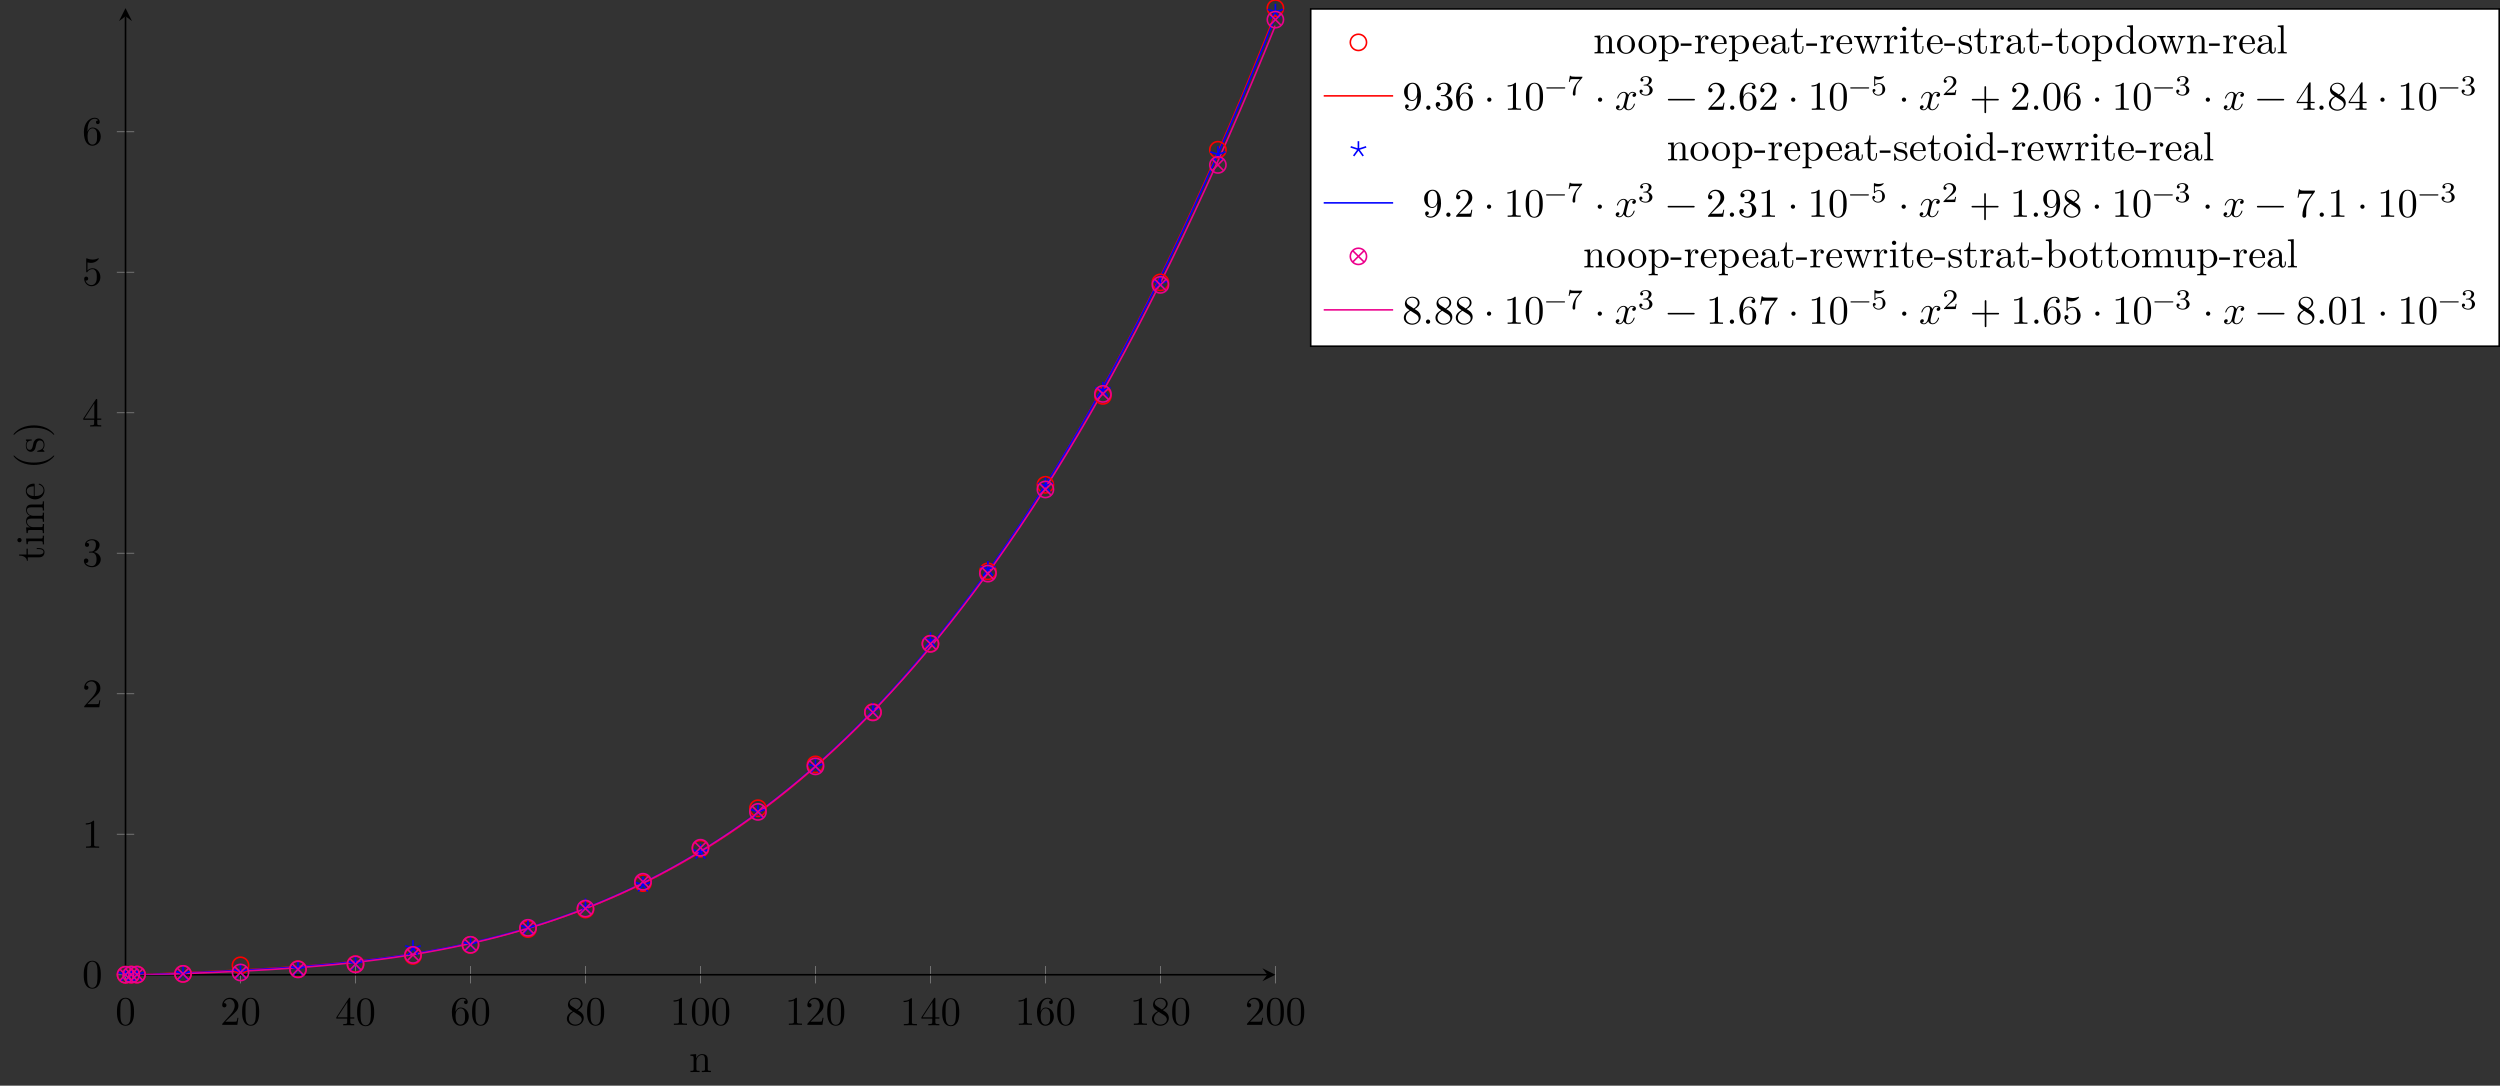 <?xml version="1.0" encoding="UTF-8"?>
<svg xmlns="http://www.w3.org/2000/svg" xmlns:xlink="http://www.w3.org/1999/xlink" width="612.447pt" height="265.962pt" viewBox="0 0 612.447 265.962" version="1.1">
<rect x="0" y="0" width="612.447" height="265.962" fill="#333333" stroke="none"/>
<defs>
<g>
<symbol overflow="visible" id="glyph0-0">
<path style="stroke:none;" d=""/>
</symbol>
<symbol overflow="visible" id="glyph0-1">
<path style="stroke:none;" d="M 4.578 -3.188 C 4.578 -3.984 4.531 -4.781 4.188 -5.516 C 3.734 -6.484 2.906 -6.641 2.5 -6.641 C 1.891 -6.641 1.172 -6.375 0.75 -5.453 C 0.438 -4.766 0.391 -3.984 0.391 -3.188 C 0.391 -2.438 0.422 -1.547 0.844 -0.781 C 1.266 0.016 2 0.219 2.484 0.219 C 3.016 0.219 3.781 0.016 4.219 -0.938 C 4.531 -1.625 4.578 -2.406 4.578 -3.188 Z M 3.766 -3.312 C 3.766 -2.562 3.766 -1.891 3.656 -1.25 C 3.5 -0.297 2.938 0 2.484 0 C 2.094 0 1.5 -0.25 1.328 -1.203 C 1.219 -1.797 1.219 -2.719 1.219 -3.312 C 1.219 -3.953 1.219 -4.609 1.297 -5.141 C 1.484 -6.328 2.234 -6.422 2.484 -6.422 C 2.812 -6.422 3.469 -6.234 3.656 -5.25 C 3.766 -4.688 3.766 -3.938 3.766 -3.312 Z M 3.766 -3.312 "/>
</symbol>
<symbol overflow="visible" id="glyph0-2">
<path style="stroke:none;" d="M 4.469 -1.734 L 4.234 -1.734 C 4.172 -1.438 4.109 -1 4 -0.844 C 3.938 -0.766 3.281 -0.766 3.062 -0.766 L 1.266 -0.766 L 2.328 -1.797 C 3.875 -3.172 4.469 -3.703 4.469 -4.703 C 4.469 -5.844 3.578 -6.641 2.359 -6.641 C 1.234 -6.641 0.5 -5.719 0.5 -4.828 C 0.5 -4.281 1 -4.281 1.031 -4.281 C 1.203 -4.281 1.547 -4.391 1.547 -4.812 C 1.547 -5.062 1.359 -5.328 1.016 -5.328 C 0.938 -5.328 0.922 -5.328 0.891 -5.312 C 1.109 -5.969 1.656 -6.328 2.234 -6.328 C 3.141 -6.328 3.562 -5.516 3.562 -4.703 C 3.562 -3.906 3.078 -3.125 2.516 -2.5 L 0.609 -0.375 C 0.5 -0.266 0.5 -0.234 0.5 0 L 4.203 0 Z M 4.469 -1.734 "/>
</symbol>
<symbol overflow="visible" id="glyph0-3">
<path style="stroke:none;" d="M 4.688 -1.641 L 4.688 -1.953 L 3.703 -1.953 L 3.703 -6.484 C 3.703 -6.688 3.703 -6.75 3.531 -6.75 C 3.453 -6.75 3.422 -6.75 3.344 -6.625 L 0.281 -1.953 L 0.281 -1.641 L 2.938 -1.641 L 2.938 -0.781 C 2.938 -0.422 2.906 -0.312 2.172 -0.312 L 1.969 -0.312 L 1.969 0 C 2.375 -0.031 2.891 -0.031 3.312 -0.031 C 3.734 -0.031 4.25 -0.031 4.672 0 L 4.672 -0.312 L 4.453 -0.312 C 3.719 -0.312 3.703 -0.422 3.703 -0.781 L 3.703 -1.641 Z M 2.984 -1.953 L 0.562 -1.953 L 2.984 -5.672 Z M 2.984 -1.953 "/>
</symbol>
<symbol overflow="visible" id="glyph0-4">
<path style="stroke:none;" d="M 4.562 -2.031 C 4.562 -3.297 3.672 -4.25 2.562 -4.25 C 1.891 -4.25 1.516 -3.75 1.312 -3.266 L 1.312 -3.516 C 1.312 -6.031 2.547 -6.391 3.062 -6.391 C 3.297 -6.391 3.719 -6.328 3.938 -5.984 C 3.781 -5.984 3.391 -5.984 3.391 -5.547 C 3.391 -5.234 3.625 -5.078 3.844 -5.078 C 4 -5.078 4.312 -5.172 4.312 -5.562 C 4.312 -6.156 3.875 -6.641 3.047 -6.641 C 1.766 -6.641 0.422 -5.359 0.422 -3.156 C 0.422 -0.484 1.578 0.219 2.5 0.219 C 3.609 0.219 4.562 -0.719 4.562 -2.031 Z M 3.656 -2.047 C 3.656 -1.562 3.656 -1.062 3.484 -0.703 C 3.188 -0.109 2.734 -0.062 2.5 -0.062 C 1.875 -0.062 1.578 -0.656 1.516 -0.812 C 1.328 -1.281 1.328 -2.078 1.328 -2.25 C 1.328 -3.031 1.656 -4.031 2.547 -4.031 C 2.719 -4.031 3.172 -4.031 3.484 -3.406 C 3.656 -3.047 3.656 -2.531 3.656 -2.047 Z M 3.656 -2.047 "/>
</symbol>
<symbol overflow="visible" id="glyph0-5">
<path style="stroke:none;" d="M 4.562 -1.672 C 4.562 -2.031 4.453 -2.484 4.062 -2.906 C 3.875 -3.109 3.719 -3.203 3.078 -3.609 C 3.797 -3.984 4.281 -4.5 4.281 -5.156 C 4.281 -6.078 3.406 -6.641 2.5 -6.641 C 1.5 -6.641 0.688 -5.906 0.688 -4.969 C 0.688 -4.797 0.703 -4.344 1.125 -3.875 C 1.234 -3.766 1.609 -3.516 1.859 -3.344 C 1.281 -3.047 0.422 -2.5 0.422 -1.5 C 0.422 -0.453 1.438 0.219 2.484 0.219 C 3.609 0.219 4.562 -0.609 4.562 -1.672 Z M 3.844 -5.156 C 3.844 -4.578 3.453 -4.109 2.859 -3.766 L 1.625 -4.562 C 1.172 -4.859 1.125 -5.188 1.125 -5.359 C 1.125 -5.969 1.781 -6.391 2.484 -6.391 C 3.203 -6.391 3.844 -5.875 3.844 -5.156 Z M 4.062 -1.312 C 4.062 -0.578 3.312 -0.062 2.5 -0.062 C 1.641 -0.062 0.922 -0.672 0.922 -1.5 C 0.922 -2.078 1.234 -2.719 2.078 -3.188 L 3.312 -2.406 C 3.594 -2.219 4.062 -1.922 4.062 -1.312 Z M 4.062 -1.312 "/>
</symbol>
<symbol overflow="visible" id="glyph0-6">
<path style="stroke:none;" d="M 4.172 0 L 4.172 -0.312 L 3.859 -0.312 C 2.953 -0.312 2.938 -0.422 2.938 -0.781 L 2.938 -6.375 C 2.938 -6.625 2.938 -6.641 2.703 -6.641 C 2.078 -6 1.203 -6 0.891 -6 L 0.891 -5.688 C 1.094 -5.688 1.672 -5.688 2.188 -5.953 L 2.188 -0.781 C 2.188 -0.422 2.156 -0.312 1.266 -0.312 L 0.953 -0.312 L 0.953 0 C 1.297 -0.031 2.156 -0.031 2.562 -0.031 C 2.953 -0.031 3.828 -0.031 4.172 0 Z M 4.172 0 "/>
</symbol>
<symbol overflow="visible" id="glyph0-7">
<path style="stroke:none;" d="M 4.562 -1.703 C 4.562 -2.516 3.922 -3.297 2.891 -3.516 C 3.703 -3.781 4.281 -4.469 4.281 -5.266 C 4.281 -6.078 3.406 -6.641 2.453 -6.641 C 1.453 -6.641 0.688 -6.047 0.688 -5.281 C 0.688 -4.953 0.906 -4.766 1.203 -4.766 C 1.5 -4.766 1.703 -4.984 1.703 -5.281 C 1.703 -5.766 1.234 -5.766 1.094 -5.766 C 1.391 -6.266 2.047 -6.391 2.406 -6.391 C 2.828 -6.391 3.375 -6.172 3.375 -5.281 C 3.375 -5.156 3.344 -4.578 3.094 -4.141 C 2.797 -3.656 2.453 -3.625 2.203 -3.625 C 2.125 -3.609 1.891 -3.594 1.812 -3.594 C 1.734 -3.578 1.672 -3.562 1.672 -3.469 C 1.672 -3.359 1.734 -3.359 1.906 -3.359 L 2.344 -3.359 C 3.156 -3.359 3.531 -2.688 3.531 -1.703 C 3.531 -0.344 2.844 -0.062 2.406 -0.062 C 1.969 -0.062 1.219 -0.234 0.875 -0.812 C 1.219 -0.766 1.531 -0.984 1.531 -1.359 C 1.531 -1.719 1.266 -1.922 0.984 -1.922 C 0.734 -1.922 0.422 -1.781 0.422 -1.344 C 0.422 -0.438 1.344 0.219 2.438 0.219 C 3.656 0.219 4.562 -0.688 4.562 -1.703 Z M 4.562 -1.703 "/>
</symbol>
<symbol overflow="visible" id="glyph0-8">
<path style="stroke:none;" d="M 4.469 -2 C 4.469 -3.188 3.656 -4.188 2.578 -4.188 C 2.109 -4.188 1.672 -4.031 1.312 -3.672 L 1.312 -5.625 C 1.516 -5.562 1.844 -5.5 2.156 -5.5 C 3.391 -5.5 4.094 -6.406 4.094 -6.531 C 4.094 -6.594 4.062 -6.641 3.984 -6.641 C 3.984 -6.641 3.953 -6.641 3.906 -6.609 C 3.703 -6.516 3.219 -6.312 2.547 -6.312 C 2.156 -6.312 1.688 -6.391 1.219 -6.594 C 1.141 -6.625 1.109 -6.625 1.109 -6.625 C 1 -6.625 1 -6.547 1 -6.391 L 1 -3.438 C 1 -3.266 1 -3.188 1.141 -3.188 C 1.219 -3.188 1.234 -3.203 1.281 -3.266 C 1.391 -3.422 1.75 -3.969 2.562 -3.969 C 3.078 -3.969 3.328 -3.516 3.406 -3.328 C 3.562 -2.953 3.594 -2.578 3.594 -2.078 C 3.594 -1.719 3.594 -1.125 3.344 -0.703 C 3.109 -0.312 2.734 -0.062 2.281 -0.062 C 1.562 -0.062 0.984 -0.594 0.812 -1.172 C 0.844 -1.172 0.875 -1.156 0.984 -1.156 C 1.312 -1.156 1.484 -1.406 1.484 -1.641 C 1.484 -1.891 1.312 -2.141 0.984 -2.141 C 0.844 -2.141 0.5 -2.062 0.5 -1.609 C 0.5 -0.75 1.188 0.219 2.297 0.219 C 3.453 0.219 4.469 -0.734 4.469 -2 Z M 4.469 -2 "/>
</symbol>
<symbol overflow="visible" id="glyph0-9">
<path style="stroke:none;" d="M 4.562 -3.281 C 4.562 -5.969 3.406 -6.641 2.516 -6.641 C 1.969 -6.641 1.484 -6.453 1.062 -6.016 C 0.641 -5.562 0.422 -5.141 0.422 -4.391 C 0.422 -3.156 1.297 -2.172 2.406 -2.172 C 3.016 -2.172 3.422 -2.594 3.656 -3.172 L 3.656 -2.844 C 3.656 -0.516 2.625 -0.062 2.047 -0.062 C 1.875 -0.062 1.328 -0.078 1.062 -0.422 C 1.5 -0.422 1.578 -0.703 1.578 -0.875 C 1.578 -1.188 1.344 -1.328 1.125 -1.328 C 0.969 -1.328 0.672 -1.25 0.672 -0.859 C 0.672 -0.188 1.203 0.219 2.047 0.219 C 3.344 0.219 4.562 -1.141 4.562 -3.281 Z M 3.641 -4.203 C 3.641 -3.375 3.297 -2.406 2.422 -2.406 C 2.266 -2.406 1.797 -2.406 1.5 -3.031 C 1.312 -3.406 1.312 -3.891 1.312 -4.391 C 1.312 -4.922 1.312 -5.391 1.531 -5.766 C 1.797 -6.266 2.172 -6.391 2.516 -6.391 C 2.984 -6.391 3.312 -6.047 3.484 -5.609 C 3.594 -5.281 3.641 -4.656 3.641 -4.203 Z M 3.641 -4.203 "/>
</symbol>
<symbol overflow="visible" id="glyph0-10">
<path style="stroke:none;" d="M 1.906 -0.531 C 1.906 -0.812 1.672 -1.062 1.391 -1.062 C 1.094 -1.062 0.859 -0.812 0.859 -0.531 C 0.859 -0.234 1.094 0 1.391 0 C 1.672 0 1.906 -0.234 1.906 -0.531 Z M 1.906 -0.531 "/>
</symbol>
<symbol overflow="visible" id="glyph0-11">
<path style="stroke:none;" d="M 1.906 -2.5 C 1.906 -2.781 1.672 -3.016 1.391 -3.016 C 1.094 -3.016 0.859 -2.781 0.859 -2.5 C 0.859 -2.203 1.094 -1.969 1.391 -1.969 C 1.672 -1.969 1.906 -2.203 1.906 -2.5 Z M 1.906 -2.5 "/>
</symbol>
<symbol overflow="visible" id="glyph0-12">
<path style="stroke:none;" d="M 5.25 -3.75 C 5.25 -4.266 4.672 -4.406 4.328 -4.406 C 3.75 -4.406 3.406 -3.875 3.281 -3.656 C 3.031 -4.312 2.5 -4.406 2.203 -4.406 C 1.172 -4.406 0.594 -3.125 0.594 -2.875 C 0.594 -2.766 0.719 -2.766 0.719 -2.766 C 0.797 -2.766 0.828 -2.797 0.844 -2.875 C 1.188 -3.938 1.844 -4.188 2.188 -4.188 C 2.375 -4.188 2.719 -4.094 2.719 -3.516 C 2.719 -3.203 2.547 -2.547 2.188 -1.141 C 2.031 -0.531 1.672 -0.109 1.234 -0.109 C 1.172 -0.109 0.953 -0.109 0.734 -0.234 C 0.984 -0.297 1.203 -0.5 1.203 -0.781 C 1.203 -1.047 0.984 -1.125 0.844 -1.125 C 0.531 -1.125 0.297 -0.875 0.297 -0.547 C 0.297 -0.094 0.781 0.109 1.219 0.109 C 1.891 0.109 2.25 -0.594 2.266 -0.641 C 2.391 -0.281 2.75 0.109 3.344 0.109 C 4.375 0.109 4.938 -1.172 4.938 -1.422 C 4.938 -1.531 4.859 -1.531 4.828 -1.531 C 4.734 -1.531 4.719 -1.484 4.688 -1.422 C 4.359 -0.344 3.688 -0.109 3.375 -0.109 C 2.984 -0.109 2.828 -0.422 2.828 -0.766 C 2.828 -0.984 2.875 -1.203 2.984 -1.641 L 3.328 -3.016 C 3.391 -3.266 3.625 -4.188 4.312 -4.188 C 4.359 -4.188 4.609 -4.188 4.812 -4.062 C 4.531 -4 4.344 -3.766 4.344 -3.516 C 4.344 -3.359 4.453 -3.172 4.719 -3.172 C 4.938 -3.172 5.25 -3.344 5.25 -3.75 Z M 5.25 -3.75 "/>
</symbol>
<symbol overflow="visible" id="glyph0-13">
<path style="stroke:none;" d="M 7.203 -2.5 C 7.203 -2.609 7.109 -2.688 7 -2.688 L 0.75 -2.688 C 0.641 -2.688 0.562 -2.609 0.562 -2.5 C 0.562 -2.375 0.641 -2.297 0.75 -2.297 L 7 -2.297 C 7.109 -2.297 7.203 -2.375 7.203 -2.5 Z M 7.203 -2.5 "/>
</symbol>
<symbol overflow="visible" id="glyph0-14">
<path style="stroke:none;" d="M 7.203 -2.5 C 7.203 -2.609 7.109 -2.688 7 -2.688 L 4.078 -2.688 L 4.078 -5.609 C 4.078 -5.719 3.984 -5.812 3.875 -5.812 C 3.766 -5.812 3.672 -5.719 3.672 -5.609 L 3.672 -2.688 L 0.75 -2.688 C 0.641 -2.688 0.562 -2.609 0.562 -2.5 C 0.562 -2.375 0.641 -2.297 0.75 -2.297 L 3.672 -2.297 L 3.672 0.625 C 3.672 0.734 3.766 0.828 3.875 0.828 C 3.984 0.828 4.078 0.734 4.078 0.625 L 4.078 -2.297 L 7 -2.297 C 7.109 -2.297 7.203 -2.375 7.203 -2.5 Z M 7.203 -2.5 "/>
</symbol>
<symbol overflow="visible" id="glyph0-15">
<path style="stroke:none;" d="M 4.828 -6.422 L 2.406 -6.422 C 1.203 -6.422 1.172 -6.547 1.141 -6.734 L 0.891 -6.734 L 0.562 -4.688 L 0.812 -4.688 C 0.844 -4.844 0.922 -5.469 1.062 -5.594 C 1.125 -5.656 1.906 -5.656 2.031 -5.656 L 4.094 -5.656 L 2.984 -4.078 C 2.078 -2.734 1.75 -1.344 1.75 -0.328 C 1.75 -0.234 1.75 0.219 2.219 0.219 C 2.672 0.219 2.672 -0.234 2.672 -0.328 L 2.672 -0.844 C 2.672 -1.391 2.703 -1.938 2.781 -2.469 C 2.828 -2.703 2.953 -3.562 3.406 -4.172 L 4.75 -6.078 C 4.828 -6.188 4.828 -6.203 4.828 -6.422 Z M 4.828 -6.422 "/>
</symbol>
<symbol overflow="visible" id="glyph1-0">
<path style="stroke:none;" d=""/>
</symbol>
<symbol overflow="visible" id="glyph1-1">
<path style="stroke:none;" d="M 5.328 0 L 5.328 -0.312 C 4.812 -0.312 4.562 -0.312 4.562 -0.609 L 4.562 -2.516 C 4.562 -3.375 4.562 -3.672 4.25 -4.031 C 4.109 -4.203 3.781 -4.406 3.203 -4.406 C 2.469 -4.406 2 -3.984 1.719 -3.359 L 1.719 -4.406 L 0.312 -4.297 L 0.312 -3.984 C 1.016 -3.984 1.094 -3.922 1.094 -3.422 L 1.094 -0.75 C 1.094 -0.312 0.984 -0.312 0.312 -0.312 L 0.312 0 L 1.453 -0.031 L 2.562 0 L 2.562 -0.312 C 1.891 -0.312 1.781 -0.312 1.781 -0.75 L 1.781 -2.594 C 1.781 -3.625 2.5 -4.188 3.125 -4.188 C 3.766 -4.188 3.875 -3.656 3.875 -3.078 L 3.875 -0.75 C 3.875 -0.312 3.766 -0.312 3.094 -0.312 L 3.094 0 L 4.219 -0.031 Z M 5.328 0 "/>
</symbol>
<symbol overflow="visible" id="glyph1-2">
<path style="stroke:none;" d="M 4.688 -2.141 C 4.688 -3.406 3.703 -4.469 2.5 -4.469 C 1.25 -4.469 0.281 -3.375 0.281 -2.141 C 0.281 -0.844 1.312 0.109 2.484 0.109 C 3.688 0.109 4.688 -0.875 4.688 -2.141 Z M 3.875 -2.219 C 3.875 -1.859 3.875 -1.312 3.656 -0.875 C 3.422 -0.422 2.984 -0.141 2.5 -0.141 C 2.062 -0.141 1.625 -0.344 1.359 -0.812 C 1.109 -1.25 1.109 -1.859 1.109 -2.219 C 1.109 -2.609 1.109 -3.141 1.344 -3.578 C 1.609 -4.031 2.078 -4.25 2.484 -4.25 C 2.922 -4.25 3.344 -4.031 3.609 -3.594 C 3.875 -3.172 3.875 -2.594 3.875 -2.219 Z M 3.875 -2.219 "/>
</symbol>
<symbol overflow="visible" id="glyph1-3">
<path style="stroke:none;" d="M 5.188 -2.156 C 5.188 -3.422 4.234 -4.406 3.109 -4.406 C 2.328 -4.406 1.906 -3.969 1.719 -3.75 L 1.719 -4.406 L 0.281 -4.297 L 0.281 -3.984 C 0.984 -3.984 1.062 -3.922 1.062 -3.484 L 1.062 1.172 C 1.062 1.625 0.953 1.625 0.281 1.625 L 0.281 1.938 L 1.391 1.906 L 2.516 1.938 L 2.516 1.625 C 1.859 1.625 1.75 1.625 1.75 1.172 L 1.75 -0.594 C 1.797 -0.422 2.219 0.109 2.969 0.109 C 4.156 0.109 5.188 -0.875 5.188 -2.156 Z M 4.359 -2.156 C 4.359 -0.953 3.672 -0.109 2.938 -0.109 C 2.531 -0.109 2.156 -0.312 1.891 -0.719 C 1.75 -0.922 1.75 -0.938 1.75 -1.141 L 1.75 -3.359 C 2.031 -3.875 2.516 -4.156 3.031 -4.156 C 3.766 -4.156 4.359 -3.281 4.359 -2.156 Z M 4.359 -2.156 "/>
</symbol>
<symbol overflow="visible" id="glyph1-4">
<path style="stroke:none;" d="M 2.75 -1.859 L 2.75 -2.438 L 0.109 -2.438 L 0.109 -1.859 Z M 2.75 -1.859 "/>
</symbol>
<symbol overflow="visible" id="glyph1-5">
<path style="stroke:none;" d="M 3.625 -3.797 C 3.625 -4.109 3.312 -4.406 2.891 -4.406 C 2.156 -4.406 1.797 -3.734 1.672 -3.312 L 1.672 -4.406 L 0.281 -4.297 L 0.281 -3.984 C 0.984 -3.984 1.062 -3.922 1.062 -3.422 L 1.062 -0.75 C 1.062 -0.312 0.953 -0.312 0.281 -0.312 L 0.281 0 L 1.422 -0.031 C 1.812 -0.031 2.281 -0.031 2.688 0 L 2.688 -0.312 L 2.469 -0.312 C 1.734 -0.312 1.719 -0.422 1.719 -0.781 L 1.719 -2.312 C 1.719 -3.297 2.141 -4.188 2.891 -4.188 C 2.953 -4.188 2.984 -4.188 3 -4.172 C 2.969 -4.172 2.766 -4.047 2.766 -3.781 C 2.766 -3.516 2.984 -3.359 3.203 -3.359 C 3.375 -3.359 3.625 -3.484 3.625 -3.797 Z M 3.625 -3.797 "/>
</symbol>
<symbol overflow="visible" id="glyph1-6">
<path style="stroke:none;" d="M 4.141 -1.188 C 4.141 -1.281 4.062 -1.312 4 -1.312 C 3.922 -1.312 3.891 -1.25 3.875 -1.172 C 3.531 -0.141 2.625 -0.141 2.531 -0.141 C 2.031 -0.141 1.641 -0.438 1.406 -0.812 C 1.109 -1.281 1.109 -1.938 1.109 -2.297 L 3.891 -2.297 C 4.109 -2.297 4.141 -2.297 4.141 -2.516 C 4.141 -3.5 3.594 -4.469 2.359 -4.469 C 1.203 -4.469 0.281 -3.438 0.281 -2.188 C 0.281 -0.859 1.328 0.109 2.469 0.109 C 3.688 0.109 4.141 -1 4.141 -1.188 Z M 3.484 -2.516 L 1.109 -2.516 C 1.172 -4 2.016 -4.25 2.359 -4.25 C 3.375 -4.25 3.484 -2.906 3.484 -2.516 Z M 3.484 -2.516 "/>
</symbol>
<symbol overflow="visible" id="glyph1-7">
<path style="stroke:none;" d="M 4.812 -0.891 L 4.812 -1.453 L 4.562 -1.453 L 4.562 -0.891 C 4.562 -0.312 4.312 -0.25 4.203 -0.25 C 3.875 -0.25 3.844 -0.703 3.844 -0.75 L 3.844 -2.734 C 3.844 -3.156 3.844 -3.547 3.484 -3.922 C 3.094 -4.312 2.594 -4.469 2.109 -4.469 C 1.297 -4.469 0.609 -4 0.609 -3.344 C 0.609 -3.047 0.812 -2.875 1.062 -2.875 C 1.344 -2.875 1.531 -3.078 1.531 -3.328 C 1.531 -3.453 1.469 -3.781 1.016 -3.781 C 1.281 -4.141 1.781 -4.25 2.094 -4.25 C 2.578 -4.25 3.156 -3.859 3.156 -2.969 L 3.156 -2.609 C 2.641 -2.578 1.938 -2.547 1.312 -2.25 C 0.562 -1.906 0.312 -1.391 0.312 -0.953 C 0.312 -0.141 1.281 0.109 1.906 0.109 C 2.578 0.109 3.031 -0.297 3.219 -0.75 C 3.266 -0.359 3.531 0.062 4 0.062 C 4.203 0.062 4.812 -0.078 4.812 -0.891 Z M 3.156 -1.391 C 3.156 -0.453 2.438 -0.109 1.984 -0.109 C 1.5 -0.109 1.094 -0.453 1.094 -0.953 C 1.094 -1.5 1.5 -2.328 3.156 -2.391 Z M 3.156 -1.391 "/>
</symbol>
<symbol overflow="visible" id="glyph1-8">
<path style="stroke:none;" d="M 3.312 -1.234 L 3.312 -1.797 L 3.062 -1.797 L 3.062 -1.25 C 3.062 -0.516 2.766 -0.141 2.391 -0.141 C 1.719 -0.141 1.719 -1.047 1.719 -1.219 L 1.719 -3.984 L 3.156 -3.984 L 3.156 -4.297 L 1.719 -4.297 L 1.719 -6.125 L 1.469 -6.125 C 1.469 -5.312 1.172 -4.25 0.188 -4.203 L 0.188 -3.984 L 1.031 -3.984 L 1.031 -1.234 C 1.031 -0.016 1.969 0.109 2.328 0.109 C 3.031 0.109 3.312 -0.594 3.312 -1.234 Z M 3.312 -1.234 "/>
</symbol>
<symbol overflow="visible" id="glyph1-9">
<path style="stroke:none;" d="M 7.016 -3.984 L 7.016 -4.297 C 6.781 -4.281 6.5 -4.266 6.281 -4.266 L 5.359 -4.297 L 5.359 -3.984 C 5.719 -3.984 5.938 -3.797 5.938 -3.516 C 5.938 -3.453 5.938 -3.422 5.875 -3.297 L 4.969 -0.75 L 3.984 -3.531 C 3.953 -3.656 3.938 -3.672 3.938 -3.719 C 3.938 -3.984 4.328 -3.984 4.531 -3.984 L 4.531 -4.297 L 3.484 -4.266 C 3.188 -4.266 2.906 -4.281 2.609 -4.297 L 2.609 -3.984 C 2.969 -3.984 3.125 -3.969 3.234 -3.844 C 3.281 -3.781 3.391 -3.484 3.453 -3.297 L 2.609 -0.875 L 1.656 -3.531 C 1.609 -3.656 1.609 -3.672 1.609 -3.719 C 1.609 -3.984 2 -3.984 2.188 -3.984 L 2.188 -4.297 L 1.109 -4.266 L 0.172 -4.297 L 0.172 -3.984 C 0.672 -3.984 0.797 -3.953 0.922 -3.641 L 2.172 -0.109 C 2.219 0.031 2.25 0.109 2.375 0.109 C 2.516 0.109 2.531 0.047 2.578 -0.094 L 3.594 -2.906 L 4.609 -0.078 C 4.641 0.031 4.672 0.109 4.812 0.109 C 4.938 0.109 4.969 0.016 5 -0.078 L 6.172 -3.344 C 6.344 -3.844 6.656 -3.984 7.016 -3.984 Z M 7.016 -3.984 "/>
</symbol>
<symbol overflow="visible" id="glyph1-10">
<path style="stroke:none;" d="M 2.469 0 L 2.469 -0.312 C 1.797 -0.312 1.766 -0.359 1.766 -0.75 L 1.766 -4.406 L 0.375 -4.297 L 0.375 -3.984 C 1.016 -3.984 1.109 -3.922 1.109 -3.438 L 1.109 -0.75 C 1.109 -0.312 1 -0.312 0.328 -0.312 L 0.328 0 L 1.422 -0.031 C 1.781 -0.031 2.125 -0.016 2.469 0 Z M 1.906 -6.016 C 1.906 -6.297 1.688 -6.547 1.391 -6.547 C 1.047 -6.547 0.844 -6.266 0.844 -6.016 C 0.844 -5.75 1.078 -5.5 1.375 -5.5 C 1.719 -5.5 1.906 -5.766 1.906 -6.016 Z M 1.906 -6.016 "/>
</symbol>
<symbol overflow="visible" id="glyph1-11">
<path style="stroke:none;" d="M 3.594 -1.281 C 3.594 -1.797 3.297 -2.109 3.172 -2.219 C 2.844 -2.547 2.453 -2.625 2.031 -2.703 C 1.469 -2.812 0.812 -2.938 0.812 -3.516 C 0.812 -3.875 1.062 -4.281 1.922 -4.281 C 3.016 -4.281 3.078 -3.375 3.094 -3.078 C 3.094 -2.984 3.203 -2.984 3.203 -2.984 C 3.344 -2.984 3.344 -3.031 3.344 -3.219 L 3.344 -4.234 C 3.344 -4.391 3.344 -4.469 3.234 -4.469 C 3.188 -4.469 3.156 -4.469 3.031 -4.344 C 3 -4.312 2.906 -4.219 2.859 -4.188 C 2.484 -4.469 2.078 -4.469 1.922 -4.469 C 0.703 -4.469 0.328 -3.797 0.328 -3.234 C 0.328 -2.891 0.484 -2.609 0.75 -2.391 C 1.078 -2.141 1.359 -2.078 2.078 -1.938 C 2.297 -1.891 3.109 -1.734 3.109 -1.016 C 3.109 -0.516 2.766 -0.109 1.984 -0.109 C 1.141 -0.109 0.781 -0.672 0.594 -1.531 C 0.562 -1.656 0.562 -1.688 0.453 -1.688 C 0.328 -1.688 0.328 -1.625 0.328 -1.453 L 0.328 -0.125 C 0.328 0.047 0.328 0.109 0.438 0.109 C 0.484 0.109 0.5 0.094 0.688 -0.094 C 0.703 -0.109 0.703 -0.125 0.891 -0.312 C 1.328 0.094 1.781 0.109 1.984 0.109 C 3.125 0.109 3.594 -0.562 3.594 -1.281 Z M 3.594 -1.281 "/>
</symbol>
<symbol overflow="visible" id="glyph1-12">
<path style="stroke:none;" d="M 5.25 0 L 5.25 -0.312 C 4.562 -0.312 4.469 -0.375 4.469 -0.875 L 4.469 -6.922 L 3.047 -6.812 L 3.047 -6.5 C 3.734 -6.5 3.812 -6.438 3.812 -5.938 L 3.812 -3.781 C 3.531 -4.141 3.094 -4.406 2.562 -4.406 C 1.391 -4.406 0.344 -3.422 0.344 -2.141 C 0.344 -0.875 1.312 0.109 2.453 0.109 C 3.094 0.109 3.531 -0.234 3.781 -0.547 L 3.781 0.109 Z M 3.781 -1.172 C 3.781 -1 3.781 -0.984 3.672 -0.812 C 3.375 -0.328 2.938 -0.109 2.5 -0.109 C 2.047 -0.109 1.688 -0.375 1.453 -0.75 C 1.203 -1.156 1.172 -1.719 1.172 -2.141 C 1.172 -2.5 1.188 -3.094 1.469 -3.547 C 1.688 -3.859 2.062 -4.188 2.609 -4.188 C 2.953 -4.188 3.375 -4.031 3.672 -3.594 C 3.781 -3.422 3.781 -3.406 3.781 -3.219 Z M 3.781 -1.172 "/>
</symbol>
<symbol overflow="visible" id="glyph1-13">
<path style="stroke:none;" d="M 2.547 0 L 2.547 -0.312 C 1.875 -0.312 1.766 -0.312 1.766 -0.75 L 1.766 -6.922 L 0.328 -6.812 L 0.328 -6.5 C 1.031 -6.5 1.109 -6.438 1.109 -5.938 L 1.109 -0.75 C 1.109 -0.312 1 -0.312 0.328 -0.312 L 0.328 0 L 1.438 -0.031 Z M 2.547 0 "/>
</symbol>
<symbol overflow="visible" id="glyph1-14">
<path style="stroke:none;" d="M 5.188 -2.156 C 5.188 -3.422 4.219 -4.406 3.078 -4.406 C 2.297 -4.406 1.875 -3.938 1.719 -3.766 L 1.719 -6.922 L 0.281 -6.812 L 0.281 -6.5 C 0.984 -6.5 1.062 -6.438 1.062 -5.938 L 1.062 0 L 1.312 0 L 1.672 -0.625 C 1.812 -0.391 2.234 0.109 2.969 0.109 C 4.156 0.109 5.188 -0.875 5.188 -2.156 Z M 4.359 -2.156 C 4.359 -1.797 4.344 -1.203 4.062 -0.75 C 3.844 -0.438 3.469 -0.109 2.938 -0.109 C 2.484 -0.109 2.125 -0.344 1.891 -0.719 C 1.75 -0.922 1.75 -0.953 1.75 -1.141 L 1.75 -3.188 C 1.75 -3.375 1.75 -3.391 1.859 -3.547 C 2.25 -4.109 2.797 -4.188 3.031 -4.188 C 3.484 -4.188 3.844 -3.922 4.078 -3.547 C 4.344 -3.141 4.359 -2.578 4.359 -2.156 Z M 4.359 -2.156 "/>
</symbol>
<symbol overflow="visible" id="glyph1-15">
<path style="stroke:none;" d="M 8.109 0 L 8.109 -0.312 C 7.594 -0.312 7.344 -0.312 7.328 -0.609 L 7.328 -2.516 C 7.328 -3.375 7.328 -3.672 7.016 -4.031 C 6.875 -4.203 6.547 -4.406 5.969 -4.406 C 5.141 -4.406 4.688 -3.812 4.531 -3.422 C 4.391 -4.297 3.656 -4.406 3.203 -4.406 C 2.469 -4.406 2 -3.984 1.719 -3.359 L 1.719 -4.406 L 0.312 -4.297 L 0.312 -3.984 C 1.016 -3.984 1.094 -3.922 1.094 -3.422 L 1.094 -0.75 C 1.094 -0.312 0.984 -0.312 0.312 -0.312 L 0.312 0 L 1.453 -0.031 L 2.562 0 L 2.562 -0.312 C 1.891 -0.312 1.781 -0.312 1.781 -0.75 L 1.781 -2.594 C 1.781 -3.625 2.5 -4.188 3.125 -4.188 C 3.766 -4.188 3.875 -3.656 3.875 -3.078 L 3.875 -0.75 C 3.875 -0.312 3.766 -0.312 3.094 -0.312 L 3.094 0 L 4.219 -0.031 L 5.328 0 L 5.328 -0.312 C 4.672 -0.312 4.562 -0.312 4.562 -0.75 L 4.562 -2.594 C 4.562 -3.625 5.266 -4.188 5.906 -4.188 C 6.531 -4.188 6.641 -3.656 6.641 -3.078 L 6.641 -0.75 C 6.641 -0.312 6.531 -0.312 5.859 -0.312 L 5.859 0 L 6.984 -0.031 Z M 8.109 0 "/>
</symbol>
<symbol overflow="visible" id="glyph1-16">
<path style="stroke:none;" d="M 5.328 0 L 5.328 -0.312 C 4.641 -0.312 4.562 -0.375 4.562 -0.875 L 4.562 -4.406 L 3.094 -4.297 L 3.094 -3.984 C 3.781 -3.984 3.875 -3.922 3.875 -3.422 L 3.875 -1.656 C 3.875 -0.781 3.391 -0.109 2.656 -0.109 C 1.828 -0.109 1.781 -0.578 1.781 -1.094 L 1.781 -4.406 L 0.312 -4.297 L 0.312 -3.984 C 1.094 -3.984 1.094 -3.953 1.094 -3.078 L 1.094 -1.578 C 1.094 -0.797 1.094 0.109 2.609 0.109 C 3.172 0.109 3.609 -0.172 3.891 -0.781 L 3.891 0.109 Z M 5.328 0 "/>
</symbol>
<symbol overflow="visible" id="glyph2-0">
<path style="stroke:none;" d=""/>
</symbol>
<symbol overflow="visible" id="glyph2-1">
<path style="stroke:none;" d="M -1.234 -3.312 L -1.797 -3.312 L -1.797 -3.062 L -1.25 -3.062 C -0.516 -3.062 -0.141 -2.766 -0.141 -2.391 C -0.141 -1.719 -1.047 -1.719 -1.219 -1.719 L -3.984 -1.719 L -3.984 -3.156 L -4.297 -3.156 L -4.297 -1.719 L -6.125 -1.719 L -6.125 -1.469 C -5.312 -1.469 -4.25 -1.172 -4.203 -0.188 L -3.984 -0.188 L -3.984 -1.031 L -1.234 -1.031 C -0.016 -1.031 0.109 -1.969 0.109 -2.328 C 0.109 -3.031 -0.594 -3.312 -1.234 -3.312 Z M -1.234 -3.312 "/>
</symbol>
<symbol overflow="visible" id="glyph2-2">
<path style="stroke:none;" d="M 0 -2.469 L -0.312 -2.469 C -0.312 -1.797 -0.359 -1.766 -0.75 -1.766 L -4.406 -1.766 L -4.297 -0.375 L -3.984 -0.375 C -3.984 -1.016 -3.922 -1.109 -3.438 -1.109 L -0.75 -1.109 C -0.312 -1.109 -0.312 -1 -0.312 -0.328 L 0 -0.328 L -0.031 -1.422 C -0.031 -1.781 -0.016 -2.125 0 -2.469 Z M -6.016 -1.906 C -6.297 -1.906 -6.547 -1.688 -6.547 -1.391 C -6.547 -1.047 -6.266 -0.844 -6.016 -0.844 C -5.75 -0.844 -5.5 -1.078 -5.5 -1.375 C -5.5 -1.719 -5.766 -1.906 -6.016 -1.906 Z M -6.016 -1.906 "/>
</symbol>
<symbol overflow="visible" id="glyph2-3">
<path style="stroke:none;" d="M 0 -8.109 L -0.312 -8.109 C -0.312 -7.594 -0.312 -7.344 -0.609 -7.328 L -2.516 -7.328 C -3.375 -7.328 -3.672 -7.328 -4.031 -7.016 C -4.203 -6.875 -4.406 -6.547 -4.406 -5.969 C -4.406 -5.141 -3.812 -4.688 -3.422 -4.531 C -4.297 -4.391 -4.406 -3.656 -4.406 -3.203 C -4.406 -2.469 -3.984 -2 -3.359 -1.719 L -4.406 -1.719 L -4.297 -0.312 L -3.984 -0.312 C -3.984 -1.016 -3.922 -1.094 -3.422 -1.094 L -0.75 -1.094 C -0.312 -1.094 -0.312 -0.984 -0.312 -0.312 L 0 -0.312 L -0.031 -1.453 L 0 -2.562 L -0.312 -2.562 C -0.312 -1.891 -0.312 -1.781 -0.75 -1.781 L -2.594 -1.781 C -3.625 -1.781 -4.188 -2.5 -4.188 -3.125 C -4.188 -3.766 -3.656 -3.875 -3.078 -3.875 L -0.75 -3.875 C -0.312 -3.875 -0.312 -3.766 -0.312 -3.094 L 0 -3.094 L -0.031 -4.219 L 0 -5.328 L -0.312 -5.328 C -0.312 -4.672 -0.312 -4.562 -0.75 -4.562 L -2.594 -4.562 C -3.625 -4.562 -4.188 -5.266 -4.188 -5.906 C -4.188 -6.531 -3.656 -6.641 -3.078 -6.641 L -0.75 -6.641 C -0.312 -6.641 -0.312 -6.531 -0.312 -5.859 L 0 -5.859 L -0.031 -6.984 Z M 0 -8.109 "/>
</symbol>
<symbol overflow="visible" id="glyph2-4">
<path style="stroke:none;" d="M -1.188 -4.141 C -1.281 -4.141 -1.312 -4.062 -1.312 -4 C -1.312 -3.922 -1.25 -3.891 -1.172 -3.875 C -0.141 -3.531 -0.141 -2.625 -0.141 -2.531 C -0.141 -2.031 -0.438 -1.641 -0.812 -1.406 C -1.281 -1.109 -1.938 -1.109 -2.297 -1.109 L -2.297 -3.891 C -2.297 -4.109 -2.297 -4.141 -2.516 -4.141 C -3.5 -4.141 -4.469 -3.594 -4.469 -2.359 C -4.469 -1.203 -3.438 -0.281 -2.188 -0.281 C -0.859 -0.281 0.109 -1.328 0.109 -2.469 C 0.109 -3.688 -1 -4.141 -1.188 -4.141 Z M -2.516 -3.484 L -2.516 -1.109 C -4 -1.172 -4.25 -2.016 -4.25 -2.359 C -4.25 -3.375 -2.906 -3.484 -2.516 -3.484 Z M -2.516 -3.484 "/>
</symbol>
<symbol overflow="visible" id="glyph2-5">
<path style="stroke:none;" d="M 2.391 -3.297 C 2.359 -3.297 2.344 -3.297 2.172 -3.125 C 0.922 -1.891 -0.969 -1.562 -2.5 -1.562 C -4.234 -1.562 -5.969 -1.938 -7.203 -3.172 C -7.328 -3.297 -7.344 -3.297 -7.375 -3.297 C -7.453 -3.297 -7.484 -3.266 -7.484 -3.203 C -7.484 -3.094 -6.797 -2.203 -5.531 -1.609 C -4.438 -1.109 -3.328 -0.984 -2.5 -0.984 C -1.719 -0.984 -0.516 -1.094 0.625 -1.641 C 1.844 -2.25 2.5 -3.094 2.5 -3.203 C 2.5 -3.266 2.469 -3.297 2.391 -3.297 Z M 2.391 -3.297 "/>
</symbol>
<symbol overflow="visible" id="glyph2-6">
<path style="stroke:none;" d="M -1.281 -3.594 C -1.797 -3.594 -2.109 -3.297 -2.219 -3.172 C -2.547 -2.844 -2.625 -2.453 -2.703 -2.031 C -2.812 -1.469 -2.938 -0.812 -3.516 -0.812 C -3.875 -0.812 -4.281 -1.062 -4.281 -1.922 C -4.281 -3.016 -3.375 -3.078 -3.078 -3.094 C -2.984 -3.094 -2.984 -3.203 -2.984 -3.203 C -2.984 -3.344 -3.031 -3.344 -3.219 -3.344 L -4.234 -3.344 C -4.391 -3.344 -4.469 -3.344 -4.469 -3.234 C -4.469 -3.188 -4.469 -3.156 -4.344 -3.031 C -4.312 -3 -4.219 -2.906 -4.188 -2.859 C -4.469 -2.484 -4.469 -2.078 -4.469 -1.922 C -4.469 -0.703 -3.797 -0.328 -3.234 -0.328 C -2.891 -0.328 -2.609 -0.484 -2.391 -0.75 C -2.141 -1.078 -2.078 -1.359 -1.938 -2.078 C -1.891 -2.297 -1.734 -3.109 -1.016 -3.109 C -0.516 -3.109 -0.109 -2.766 -0.109 -1.984 C -0.109 -1.141 -0.672 -0.781 -1.531 -0.594 C -1.656 -0.562 -1.688 -0.562 -1.688 -0.453 C -1.688 -0.328 -1.625 -0.328 -1.453 -0.328 L -0.125 -0.328 C 0.047 -0.328 0.109 -0.328 0.109 -0.438 C 0.109 -0.484 0.094 -0.5 -0.094 -0.688 C -0.109 -0.703 -0.125 -0.703 -0.312 -0.891 C 0.094 -1.328 0.109 -1.781 0.109 -1.984 C 0.109 -3.125 -0.562 -3.594 -1.281 -3.594 Z M -1.281 -3.594 "/>
</symbol>
<symbol overflow="visible" id="glyph2-7">
<path style="stroke:none;" d="M -2.5 -2.875 C -3.266 -2.875 -4.469 -2.766 -5.609 -2.219 C -6.828 -1.625 -7.484 -0.766 -7.484 -0.672 C -7.484 -0.609 -7.438 -0.562 -7.375 -0.562 C -7.344 -0.562 -7.328 -0.562 -7.141 -0.75 C -6.156 -1.734 -4.578 -2.297 -2.5 -2.297 C -0.781 -2.297 0.969 -1.938 2.219 -0.703 C 2.344 -0.562 2.359 -0.562 2.391 -0.562 C 2.453 -0.562 2.5 -0.609 2.5 -0.672 C 2.5 -0.766 1.812 -1.672 0.547 -2.25 C -0.547 -2.766 -1.656 -2.875 -2.5 -2.875 Z M -2.5 -2.875 "/>
</symbol>
<symbol overflow="visible" id="glyph3-0">
<path style="stroke:none;" d=""/>
</symbol>
<symbol overflow="visible" id="glyph3-1">
<path style="stroke:none;" d="M 5.047 -1.75 C 5.047 -1.828 4.984 -1.891 4.906 -1.891 L 0.531 -1.891 C 0.453 -1.891 0.391 -1.828 0.391 -1.75 C 0.391 -1.672 0.453 -1.609 0.531 -1.609 L 4.906 -1.609 C 4.984 -1.609 5.047 -1.672 5.047 -1.75 Z M 5.047 -1.75 "/>
</symbol>
<symbol overflow="visible" id="glyph3-2">
<path style="stroke:none;" d="M 3.812 -4.5 L 1.984 -4.5 C 1.703 -4.5 1.625 -4.5 1.375 -4.531 C 1 -4.547 0.984 -4.609 0.969 -4.719 L 0.734 -4.719 L 0.484 -3.234 L 0.719 -3.234 C 0.734 -3.328 0.812 -3.797 0.922 -3.859 C 0.984 -3.906 1.547 -3.906 1.641 -3.906 L 3.172 -3.906 L 2.438 -2.984 C 1.531 -1.781 1.453 -0.672 1.453 -0.266 C 1.453 -0.188 1.453 0.141 1.781 0.141 C 2.109 0.141 2.109 -0.172 2.109 -0.266 L 2.109 -0.547 C 2.109 -1.906 2.391 -2.516 2.688 -2.906 L 3.734 -4.219 C 3.812 -4.297 3.812 -4.312 3.812 -4.5 Z M 3.812 -4.5 "/>
</symbol>
<symbol overflow="visible" id="glyph3-3">
<path style="stroke:none;" d="M 3.594 -1.203 C 3.594 -1.75 3.141 -2.297 2.375 -2.453 C 3.109 -2.719 3.375 -3.25 3.375 -3.672 C 3.375 -4.219 2.734 -4.641 1.969 -4.641 C 1.188 -4.641 0.594 -4.266 0.594 -3.703 C 0.594 -3.469 0.75 -3.328 0.953 -3.328 C 1.172 -3.328 1.312 -3.5 1.312 -3.688 C 1.312 -3.891 1.172 -4.031 0.953 -4.047 C 1.203 -4.359 1.688 -4.438 1.938 -4.438 C 2.25 -4.438 2.703 -4.281 2.703 -3.672 C 2.703 -3.375 2.594 -3.062 2.422 -2.844 C 2.188 -2.578 1.984 -2.562 1.641 -2.547 C 1.469 -2.531 1.453 -2.531 1.422 -2.516 C 1.422 -2.516 1.344 -2.5 1.344 -2.438 C 1.344 -2.328 1.406 -2.328 1.531 -2.328 L 1.906 -2.328 C 2.453 -2.328 2.844 -1.953 2.844 -1.203 C 2.844 -0.344 2.344 -0.078 1.938 -0.078 C 1.656 -0.078 1.047 -0.156 0.75 -0.578 C 1.078 -0.594 1.156 -0.812 1.156 -0.969 C 1.156 -1.188 0.984 -1.344 0.766 -1.344 C 0.578 -1.344 0.375 -1.234 0.375 -0.938 C 0.375 -0.281 1.109 0.141 1.953 0.141 C 2.922 0.141 3.594 -0.516 3.594 -1.203 Z M 3.594 -1.203 "/>
</symbol>
<symbol overflow="visible" id="glyph3-4">
<path style="stroke:none;" d="M 3.531 -1.406 C 3.531 -2.188 2.922 -2.922 2.062 -2.922 C 1.75 -2.922 1.391 -2.844 1.078 -2.578 L 1.078 -3.891 C 1.438 -3.812 1.641 -3.812 1.766 -3.812 C 2.688 -3.812 3.234 -4.438 3.234 -4.547 C 3.234 -4.609 3.172 -4.641 3.141 -4.641 C 3.141 -4.641 3.109 -4.641 3.094 -4.609 C 2.922 -4.547 2.547 -4.422 2.031 -4.422 C 1.844 -4.422 1.469 -4.422 1.016 -4.609 C 0.938 -4.641 0.922 -4.641 0.922 -4.641 C 0.828 -4.641 0.828 -4.562 0.828 -4.453 L 0.828 -2.391 C 0.828 -2.266 0.828 -2.188 0.938 -2.188 C 1 -2.188 1.016 -2.203 1.078 -2.281 C 1.391 -2.672 1.812 -2.719 2.047 -2.719 C 2.469 -2.719 2.656 -2.391 2.703 -2.328 C 2.828 -2.109 2.859 -1.844 2.859 -1.438 C 2.859 -1.219 2.859 -0.812 2.656 -0.5 C 2.484 -0.25 2.172 -0.078 1.844 -0.078 C 1.391 -0.078 0.922 -0.328 0.734 -0.797 C 1 -0.781 1.141 -0.953 1.141 -1.141 C 1.141 -1.438 0.875 -1.5 0.797 -1.5 C 0.797 -1.5 0.438 -1.5 0.438 -1.125 C 0.438 -0.484 1.016 0.141 1.844 0.141 C 2.75 0.141 3.531 -0.531 3.531 -1.406 Z M 3.531 -1.406 "/>
</symbol>
<symbol overflow="visible" id="glyph3-5">
<path style="stroke:none;" d="M 3.531 -1.266 L 3.297 -1.266 C 3.266 -1.125 3.203 -0.703 3.109 -0.641 C 3.047 -0.594 2.516 -0.594 2.422 -0.594 L 1.125 -0.594 C 1.859 -1.25 2.109 -1.438 2.531 -1.766 C 3.047 -2.172 3.531 -2.609 3.531 -3.281 C 3.531 -4.125 2.781 -4.641 1.891 -4.641 C 1.031 -4.641 0.438 -4.031 0.438 -3.391 C 0.438 -3.031 0.734 -3 0.812 -3 C 0.984 -3 1.188 -3.109 1.188 -3.359 C 1.188 -3.5 1.125 -3.734 0.766 -3.734 C 0.984 -4.234 1.453 -4.391 1.781 -4.391 C 2.484 -4.391 2.844 -3.844 2.844 -3.281 C 2.844 -2.672 2.422 -2.188 2.188 -1.938 L 0.516 -0.266 C 0.438 -0.203 0.438 -0.203 0.438 0 L 3.312 0 Z M 3.531 -1.266 "/>
</symbol>
</g>
<clipPath id="clip1">
  <path d="M 30.75 1.988 L 312.445 1.988 L 312.445 238.789 L 30.75 238.789 Z M 30.75 1.988 "/>
</clipPath>
<clipPath id="clip2">
  <path d="M 321 2 L 612.445 2 L 612.445 85 L 321 85 Z M 321 2 "/>
</clipPath>
<clipPath id="clip3">
  <path d="M 320 1 L 612.445 1 L 612.445 86 L 320 86 Z M 320 1 "/>
</clipPath>
</defs>
<g id="surface1">
<path style="fill:none;stroke-width:0.199;stroke-linecap:butt;stroke-linejoin:miter;stroke:rgb(50%,50%,50%);stroke-opacity:1;stroke-miterlimit:10;" d="M 0 -2.126 L 0 2.128 M 28.168 -2.126 L 28.168 2.128 M 56.34 -2.126 L 56.34 2.128 M 84.508 -2.126 L 84.508 2.128 M 112.68 -2.126 L 112.68 2.128 M 140.848 -2.126 L 140.848 2.128 M 169.016 -2.126 L 169.016 2.128 M 197.188 -2.126 L 197.188 2.128 M 225.355 -2.126 L 225.355 2.128 M 253.527 -2.126 L 253.527 2.128 M 281.695 -2.126 L 281.695 2.128 " transform="matrix(1,0,0,-1,30.75,238.788)"/>
<path style="fill:none;stroke-width:0.199;stroke-linecap:butt;stroke-linejoin:miter;stroke:rgb(50%,50%,50%);stroke-opacity:1;stroke-miterlimit:10;" d="M -2.125 -0.001 L 2.125 -0.001 M -2.125 34.417 L 2.125 34.417 M -2.125 68.839 L 2.125 68.839 M -2.125 103.257 L 2.125 103.257 M -2.125 137.675 L 2.125 137.675 M -2.125 172.093 L 2.125 172.093 M -2.125 206.515 L 2.125 206.515 " transform="matrix(1,0,0,-1,30.75,238.788)"/>
<path style="fill:none;stroke-width:0.399;stroke-linecap:butt;stroke-linejoin:miter;stroke:rgb(0%,0%,0%);stroke-opacity:1;stroke-miterlimit:10;" d="M 0 -0.001 L 279.703 -0.001 " transform="matrix(1,0,0,-1,30.75,238.788)"/>
<path style=" stroke:none;fill-rule:nonzero;fill:rgb(0%,0%,0%);fill-opacity:1;" d="M 312.445 238.789 L 309.258 237.195 L 310.453 238.789 L 309.258 240.383 "/>
<path style="fill:none;stroke-width:0.399;stroke-linecap:butt;stroke-linejoin:miter;stroke:rgb(0%,0%,0%);stroke-opacity:1;stroke-miterlimit:10;" d="M 0 -0.001 L 0 234.808 " transform="matrix(1,0,0,-1,30.75,238.788)"/>
<path style=" stroke:none;fill-rule:nonzero;fill:rgb(0%,0%,0%);fill-opacity:1;" d="M 30.75 1.988 L 29.156 5.176 L 30.75 3.98 L 32.344 5.176 "/>
<g style="fill:rgb(0%,0%,0%);fill-opacity:1;">
  <use xlink:href="#glyph0-1" x="28.26" y="251.069"/>
</g>
<g style="fill:rgb(0%,0%,0%);fill-opacity:1;">
  <use xlink:href="#glyph0-2" x="53.938" y="251.069"/>
  <use xlink:href="#glyph0-1" x="58.919" y="251.069"/>
</g>
<g style="fill:rgb(0%,0%,0%);fill-opacity:1;">
  <use xlink:href="#glyph0-3" x="82.108" y="251.179"/>
  <use xlink:href="#glyph0-1" x="87.089" y="251.179"/>
</g>
<g style="fill:rgb(0%,0%,0%);fill-opacity:1;">
  <use xlink:href="#glyph0-4" x="110.277" y="251.069"/>
  <use xlink:href="#glyph0-1" x="115.258" y="251.069"/>
</g>
<g style="fill:rgb(0%,0%,0%);fill-opacity:1;">
  <use xlink:href="#glyph0-5" x="138.446" y="251.069"/>
  <use xlink:href="#glyph0-1" x="143.427" y="251.069"/>
</g>
<g style="fill:rgb(0%,0%,0%);fill-opacity:1;">
  <use xlink:href="#glyph0-6" x="164.125" y="251.069"/>
  <use xlink:href="#glyph0-1" x="169.106" y="251.069"/>
  <use xlink:href="#glyph0-1" x="174.088" y="251.069"/>
</g>
<g style="fill:rgb(0%,0%,0%);fill-opacity:1;">
  <use xlink:href="#glyph0-6" x="192.294" y="251.069"/>
  <use xlink:href="#glyph0-2" x="197.275" y="251.069"/>
  <use xlink:href="#glyph0-1" x="202.257" y="251.069"/>
</g>
<g style="fill:rgb(0%,0%,0%);fill-opacity:1;">
  <use xlink:href="#glyph0-6" x="220.463" y="251.179"/>
  <use xlink:href="#glyph0-3" x="225.444" y="251.179"/>
  <use xlink:href="#glyph0-1" x="230.426" y="251.179"/>
</g>
<g style="fill:rgb(0%,0%,0%);fill-opacity:1;">
  <use xlink:href="#glyph0-6" x="248.632" y="251.069"/>
  <use xlink:href="#glyph0-4" x="253.613" y="251.069"/>
  <use xlink:href="#glyph0-1" x="258.595" y="251.069"/>
</g>
<g style="fill:rgb(0%,0%,0%);fill-opacity:1;">
  <use xlink:href="#glyph0-6" x="276.801" y="251.069"/>
  <use xlink:href="#glyph0-5" x="281.782" y="251.069"/>
  <use xlink:href="#glyph0-1" x="286.764" y="251.069"/>
</g>
<g style="fill:rgb(0%,0%,0%);fill-opacity:1;">
  <use xlink:href="#glyph0-2" x="304.971" y="251.069"/>
  <use xlink:href="#glyph0-1" x="309.952" y="251.069"/>
  <use xlink:href="#glyph0-1" x="314.934" y="251.069"/>
</g>
<g style="fill:rgb(0%,0%,0%);fill-opacity:1;">
  <use xlink:href="#glyph0-1" x="20.123" y="241.996"/>
</g>
<g style="fill:rgb(0%,0%,0%);fill-opacity:1;">
  <use xlink:href="#glyph0-6" x="20.123" y="207.687"/>
</g>
<g style="fill:rgb(0%,0%,0%);fill-opacity:1;">
  <use xlink:href="#glyph0-2" x="20.123" y="173.269"/>
</g>
<g style="fill:rgb(0%,0%,0%);fill-opacity:1;">
  <use xlink:href="#glyph0-7" x="20.123" y="138.741"/>
</g>
<g style="fill:rgb(0%,0%,0%);fill-opacity:1;">
  <use xlink:href="#glyph0-3" x="20.123" y="104.487"/>
</g>
<g style="fill:rgb(0%,0%,0%);fill-opacity:1;">
  <use xlink:href="#glyph0-8" x="20.123" y="69.904"/>
</g>
<g style="fill:rgb(0%,0%,0%);fill-opacity:1;">
  <use xlink:href="#glyph0-4" x="20.123" y="35.486"/>
</g>
<g clip-path="url(#clip1)" clip-rule="nonzero">
<path style="fill:none;stroke-width:0.399;stroke-linecap:butt;stroke-linejoin:miter;stroke:rgb(100%,0%,0%);stroke-opacity:1;stroke-miterlimit:10;" d="M 0 -0.165 C 0 -0.165 2.055 -0.064 2.844 -0.028 C 3.637 0.011 4.902 0.069 5.691 0.108 C 6.48 0.143 7.746 0.202 8.535 0.237 C 9.324 0.272 10.594 0.327 11.383 0.362 C 12.172 0.397 13.438 0.456 14.227 0.491 C 15.016 0.522 16.281 0.581 17.074 0.616 C 17.863 0.651 19.129 0.71 19.918 0.745 C 20.707 0.78 21.973 0.839 22.762 0.878 C 23.555 0.913 24.82 0.976 25.609 1.015 C 26.398 1.054 27.664 1.12 28.453 1.159 C 29.242 1.202 30.512 1.268 31.301 1.311 C 32.09 1.358 33.355 1.429 34.145 1.476 C 34.934 1.522 36.199 1.601 36.992 1.651 C 37.781 1.702 39.047 1.788 39.836 1.843 C 40.625 1.893 41.891 1.987 42.68 2.046 C 43.469 2.104 44.738 2.202 45.527 2.265 C 46.316 2.327 47.582 2.433 48.371 2.503 C 49.16 2.573 50.426 2.686 51.219 2.761 C 52.008 2.835 53.273 2.96 54.062 3.042 C 54.852 3.12 56.117 3.257 56.906 3.343 C 57.699 3.429 58.965 3.573 59.754 3.671 C 60.543 3.765 61.809 3.921 62.598 4.022 C 63.387 4.124 64.656 4.292 65.445 4.401 C 66.234 4.511 67.5 4.694 68.289 4.811 C 69.078 4.929 70.344 5.124 71.137 5.253 C 71.926 5.378 73.191 5.589 73.98 5.726 C 74.77 5.862 76.035 6.085 76.824 6.233 C 77.617 6.378 78.883 6.62 79.672 6.776 C 80.461 6.933 81.727 7.19 82.516 7.354 C 83.305 7.522 84.574 7.796 85.363 7.976 C 86.152 8.151 87.418 8.444 88.207 8.632 C 88.996 8.823 90.262 9.132 91.055 9.335 C 91.844 9.534 93.109 9.866 93.898 10.077 C 94.688 10.292 95.953 10.643 96.742 10.87 C 97.535 11.093 98.801 11.468 99.59 11.706 C 100.379 11.944 101.645 12.339 102.434 12.589 C 103.223 12.843 104.492 13.261 105.281 13.526 C 106.07 13.792 107.336 14.229 108.125 14.511 C 108.914 14.792 110.18 15.257 110.973 15.554 C 111.762 15.847 113.027 16.335 113.816 16.647 C 114.605 16.96 115.871 17.472 116.66 17.8 C 117.453 18.124 118.719 18.663 119.508 19.007 C 120.297 19.351 121.562 19.913 122.352 20.276 C 123.141 20.636 124.41 21.226 125.199 21.604 C 125.988 21.983 127.254 22.601 128.043 22.995 C 128.832 23.393 130.098 24.042 130.891 24.452 C 131.68 24.866 132.945 25.546 133.734 25.976 C 134.523 26.409 135.789 27.116 136.578 27.565 C 137.367 28.018 138.637 28.757 139.426 29.226 C 140.215 29.694 141.48 30.464 142.27 30.956 C 143.059 31.444 144.324 32.245 145.117 32.757 C 145.906 33.268 147.172 34.1 147.961 34.632 C 148.75 35.163 150.016 36.03 150.805 36.585 C 151.598 37.136 152.863 38.038 153.652 38.612 C 154.441 39.186 155.707 40.124 156.496 40.722 C 157.285 41.315 158.555 42.288 159.344 42.909 C 160.133 43.526 161.398 44.534 162.188 45.175 C 162.977 45.819 164.242 46.866 165.035 47.53 C 165.824 48.194 167.09 49.276 167.879 49.968 C 168.668 50.655 169.934 51.776 170.723 52.491 C 171.516 53.202 172.781 54.366 173.57 55.104 C 174.359 55.839 175.625 57.042 176.414 57.804 C 177.203 58.569 178.473 59.811 179.262 60.6 C 180.051 61.386 181.316 62.671 182.105 63.487 C 182.895 64.3 184.16 65.628 184.953 66.468 C 185.742 67.308 187.008 68.679 187.797 69.546 C 188.586 70.413 189.852 71.823 190.641 72.718 C 191.434 73.616 192.699 75.073 193.488 75.995 C 194.277 76.917 195.543 78.417 196.332 79.37 C 197.121 80.319 198.391 81.866 199.18 82.847 C 199.969 83.827 201.234 85.421 202.023 86.429 C 202.812 87.44 204.078 89.081 204.871 90.116 C 205.66 91.155 206.926 92.847 207.715 93.913 C 208.504 94.979 209.77 96.718 210.559 97.815 C 211.352 98.917 212.617 100.702 213.406 101.831 C 214.195 102.96 215.461 104.796 216.25 105.96 C 217.039 107.12 218.309 109.007 219.098 110.198 C 219.887 111.393 221.152 113.331 221.941 114.554 C 222.73 115.78 223.996 117.768 224.789 119.026 C 225.578 120.284 226.844 122.327 227.633 123.62 C 228.422 124.909 229.688 127.007 230.477 128.331 C 231.266 129.655 232.535 131.804 233.324 133.163 C 234.113 134.522 235.379 136.726 236.168 138.12 C 236.957 139.511 238.223 141.772 239.016 143.198 C 239.805 144.628 241.07 146.944 241.859 148.405 C 242.648 149.87 243.914 152.245 244.703 153.741 C 245.496 155.241 246.762 157.671 247.551 159.206 C 248.34 160.741 249.605 163.233 250.395 164.804 C 251.184 166.374 252.453 168.925 253.242 170.534 C 254.031 172.14 255.297 174.749 256.086 176.397 C 256.875 178.042 258.141 180.71 258.934 182.393 C 259.723 184.081 260.988 186.811 261.777 188.534 C 262.566 190.253 263.832 193.046 264.621 194.808 C 265.414 196.569 266.68 199.425 267.469 201.226 C 268.258 203.026 269.523 205.944 270.312 207.784 C 271.102 209.624 272.371 212.608 273.16 214.487 C 273.949 216.37 275.215 219.417 276.004 221.339 C 276.793 223.257 278.059 226.37 278.852 228.335 C 279.641 230.296 281.695 235.479 281.695 235.479 " transform="matrix(1,0,0,-1,30.75,238.788)"/>
<path style="fill:none;stroke-width:0.399;stroke-linecap:butt;stroke-linejoin:miter;stroke:rgb(0%,0%,100%);stroke-opacity:1;stroke-miterlimit:10;" d="M 0 -0.243 C 0 -0.243 2.055 -0.146 2.844 -0.11 C 3.637 -0.071 4.902 -0.017 5.691 0.018 C 6.48 0.054 7.746 0.112 8.535 0.147 C 9.324 0.179 10.594 0.237 11.383 0.268 C 12.172 0.304 13.438 0.358 14.227 0.393 C 15.016 0.429 16.281 0.483 17.074 0.518 C 17.863 0.554 19.129 0.612 19.918 0.647 C 20.707 0.683 21.973 0.745 22.762 0.78 C 23.555 0.819 24.82 0.882 25.609 0.921 C 26.398 0.96 27.664 1.026 28.453 1.065 C 29.242 1.108 30.512 1.179 31.301 1.222 C 32.09 1.268 33.355 1.339 34.145 1.39 C 34.934 1.436 36.199 1.515 36.992 1.565 C 37.781 1.62 39.047 1.706 39.836 1.761 C 40.625 1.815 41.891 1.909 42.68 1.968 C 43.469 2.026 44.738 2.128 45.527 2.194 C 46.316 2.257 47.582 2.366 48.371 2.436 C 49.16 2.507 50.426 2.624 51.219 2.702 C 52.008 2.776 53.273 2.905 54.062 2.987 C 54.852 3.069 56.117 3.206 56.906 3.296 C 57.699 3.382 58.965 3.53 59.754 3.628 C 60.543 3.725 61.809 3.886 62.598 3.987 C 63.387 4.093 64.656 4.265 65.445 4.374 C 66.234 4.487 67.5 4.675 68.289 4.792 C 69.078 4.913 70.344 5.112 71.137 5.241 C 71.926 5.37 73.191 5.585 73.98 5.722 C 74.77 5.862 76.035 6.089 76.824 6.237 C 77.617 6.386 78.883 6.632 79.672 6.788 C 80.461 6.948 81.727 7.21 82.516 7.378 C 83.305 7.546 84.574 7.827 85.363 8.007 C 86.152 8.186 87.418 8.483 88.207 8.675 C 88.996 8.866 90.262 9.183 91.055 9.386 C 91.844 9.589 93.109 9.921 93.898 10.136 C 94.688 10.354 95.953 10.71 96.742 10.936 C 97.535 11.163 98.801 11.542 99.59 11.78 C 100.379 12.022 101.645 12.421 102.434 12.675 C 103.223 12.933 104.492 13.351 105.281 13.62 C 106.07 13.89 107.336 14.331 108.125 14.616 C 108.914 14.897 110.18 15.366 110.973 15.663 C 111.762 15.96 113.027 16.452 113.816 16.765 C 114.605 17.081 115.871 17.597 116.66 17.925 C 117.453 18.253 118.719 18.796 119.508 19.143 C 120.297 19.487 121.562 20.054 122.352 20.417 C 123.141 20.78 124.41 21.374 125.199 21.753 C 125.988 22.136 127.254 22.757 128.043 23.155 C 128.832 23.55 130.098 24.202 130.891 24.616 C 131.68 25.03 132.945 25.714 133.734 26.147 C 134.523 26.581 135.789 27.288 136.578 27.741 C 137.367 28.194 138.637 28.936 139.426 29.405 C 140.215 29.878 141.48 30.651 142.27 31.14 C 143.059 31.632 144.324 32.436 145.117 32.948 C 145.906 33.46 147.172 34.296 147.961 34.827 C 148.75 35.358 150.016 36.229 150.805 36.784 C 151.598 37.335 152.863 38.241 153.652 38.815 C 154.441 39.39 155.707 40.327 156.496 40.925 C 157.285 41.518 158.555 42.495 159.344 43.112 C 160.133 43.729 161.398 44.741 162.188 45.382 C 162.977 46.022 164.242 47.069 165.035 47.737 C 165.824 48.401 167.09 49.483 167.879 50.175 C 168.668 50.862 169.934 51.983 170.723 52.698 C 171.516 53.409 172.781 54.569 173.57 55.308 C 174.359 56.046 175.625 57.245 176.414 58.007 C 177.203 58.768 178.473 60.011 179.262 60.796 C 180.051 61.585 181.316 62.866 182.105 63.679 C 182.895 64.491 184.16 65.815 184.953 66.655 C 185.742 67.495 187.008 68.862 187.797 69.729 C 188.586 70.593 189.852 72.003 190.641 72.897 C 191.434 73.788 192.699 75.241 193.488 76.163 C 194.277 77.085 195.543 78.581 196.332 79.53 C 197.121 80.479 198.391 82.022 199.18 82.999 C 199.969 83.975 201.234 85.565 202.023 86.569 C 202.812 87.573 204.078 89.21 204.871 90.245 C 205.66 91.28 206.926 92.964 207.715 94.026 C 208.504 95.093 209.77 96.823 210.559 97.917 C 211.352 99.015 212.617 100.792 213.406 101.917 C 214.195 103.042 215.461 104.874 216.25 106.03 C 217.039 107.186 218.309 109.065 219.098 110.253 C 219.887 111.44 221.152 113.37 221.941 114.589 C 222.73 115.808 223.996 117.788 224.789 119.042 C 225.578 120.292 226.844 122.327 227.633 123.612 C 228.422 124.897 229.688 126.983 230.477 128.3 C 231.266 129.616 232.535 131.757 233.324 133.108 C 234.113 134.46 235.379 136.655 236.168 138.042 C 236.957 139.425 238.223 141.675 239.016 143.097 C 239.805 144.515 241.07 146.819 241.859 148.272 C 242.648 149.729 243.914 152.089 244.703 153.581 C 245.496 155.069 246.762 157.487 247.551 159.015 C 248.34 160.542 249.605 163.018 250.395 164.577 C 251.184 166.14 252.453 168.675 253.242 170.272 C 254.031 171.874 255.297 174.468 256.086 176.101 C 256.875 177.737 258.141 180.393 258.934 182.065 C 259.723 183.737 260.988 186.452 261.777 188.163 C 262.566 189.874 263.832 192.651 264.621 194.401 C 265.414 196.151 266.68 198.987 267.469 200.776 C 268.258 202.565 269.523 205.464 270.312 207.292 C 271.102 209.12 272.371 212.081 273.16 213.948 C 273.949 215.815 275.215 218.843 276.004 220.753 C 276.793 222.659 278.059 225.753 278.852 227.698 C 279.641 229.647 281.695 234.796 281.695 234.796 " transform="matrix(1,0,0,-1,30.75,238.788)"/>
<path style="fill:none;stroke-width:0.399;stroke-linecap:butt;stroke-linejoin:miter;stroke:rgb(92.549%,0%,54.9%);stroke-opacity:1;stroke-miterlimit:10;" d="M 0 -0.275 C 0 -0.275 2.055 -0.192 2.844 -0.161 C 3.637 -0.134 4.902 -0.083 5.691 -0.052 C 6.48 -0.025 7.746 0.022 8.535 0.054 C 9.324 0.085 10.594 0.132 11.383 0.163 C 12.172 0.19 13.438 0.241 14.227 0.272 C 15.016 0.3 16.281 0.35 17.074 0.382 C 17.863 0.413 19.129 0.464 19.918 0.499 C 20.707 0.53 21.973 0.585 22.762 0.62 C 23.555 0.655 24.82 0.714 25.609 0.749 C 26.398 0.788 27.664 0.847 28.453 0.89 C 29.242 0.929 30.512 0.995 31.301 1.038 C 32.09 1.081 33.355 1.151 34.145 1.198 C 34.934 1.245 36.199 1.319 36.992 1.37 C 37.781 1.421 39.047 1.507 39.836 1.561 C 40.625 1.616 41.891 1.706 42.68 1.765 C 43.469 1.827 44.738 1.925 45.527 1.991 C 46.316 2.054 47.582 2.163 48.371 2.233 C 49.16 2.304 50.426 2.421 51.219 2.495 C 52.008 2.573 53.273 2.698 54.062 2.784 C 54.852 2.866 56.117 3.003 56.906 3.093 C 57.699 3.183 58.965 3.331 59.754 3.429 C 60.543 3.526 61.809 3.686 62.598 3.792 C 63.387 3.897 64.656 4.073 65.445 4.183 C 66.234 4.296 67.5 4.483 68.289 4.604 C 69.078 4.726 70.344 4.929 71.137 5.058 C 71.926 5.19 73.191 5.405 73.98 5.546 C 74.77 5.686 76.035 5.917 76.824 6.065 C 77.617 6.218 78.883 6.464 79.672 6.624 C 80.461 6.784 81.727 7.05 82.516 7.218 C 83.305 7.39 84.574 7.671 85.363 7.851 C 86.152 8.034 87.418 8.335 88.207 8.526 C 88.996 8.722 90.262 9.038 91.055 9.245 C 91.844 9.448 93.109 9.788 93.898 10.003 C 94.688 10.222 95.953 10.581 96.742 10.811 C 97.535 11.038 98.801 11.417 99.59 11.663 C 100.379 11.905 101.645 12.304 102.434 12.561 C 103.223 12.819 104.492 13.241 105.281 13.511 C 106.07 13.784 107.336 14.229 108.125 14.515 C 108.914 14.8 110.18 15.268 110.973 15.569 C 111.762 15.87 113.027 16.362 113.816 16.679 C 114.605 16.991 115.871 17.511 116.66 17.843 C 117.453 18.171 118.719 18.714 119.508 19.061 C 120.297 19.409 121.562 19.979 122.352 20.343 C 123.141 20.706 124.41 21.304 125.199 21.683 C 125.988 22.065 127.254 22.686 128.043 23.085 C 128.832 23.483 130.098 24.136 130.891 24.554 C 131.68 24.968 132.945 25.647 133.734 26.081 C 134.523 26.515 135.789 27.226 136.578 27.679 C 137.367 28.132 138.637 28.874 139.426 29.343 C 140.215 29.815 141.48 30.589 142.27 31.077 C 143.059 31.569 144.324 32.374 145.117 32.886 C 145.906 33.393 147.172 34.229 147.961 34.761 C 148.75 35.292 150.016 36.159 150.805 36.714 C 151.598 37.265 152.863 38.167 153.652 38.741 C 154.441 39.311 155.707 40.249 156.496 40.843 C 157.285 41.436 158.555 42.409 159.344 43.026 C 160.133 43.643 161.398 44.647 162.188 45.288 C 162.977 45.929 164.242 46.972 165.035 47.632 C 165.824 48.292 167.09 49.374 167.879 50.058 C 168.668 50.745 169.934 51.862 170.723 52.569 C 171.516 53.28 172.781 54.433 173.57 55.167 C 174.359 55.901 175.625 57.093 176.414 57.85 C 177.203 58.608 178.473 59.843 179.262 60.624 C 180.051 61.409 181.316 62.683 182.105 63.491 C 182.895 64.296 184.16 65.612 184.953 66.448 C 185.742 67.28 187.008 68.636 187.797 69.495 C 188.586 70.354 189.852 71.757 190.641 72.64 C 191.434 73.526 192.699 74.972 193.488 75.882 C 194.277 76.796 195.543 78.28 196.332 79.222 C 197.121 80.163 198.391 81.694 199.18 82.663 C 199.969 83.632 201.234 85.206 202.023 86.202 C 202.812 87.198 204.078 88.819 204.871 89.847 C 205.66 90.87 206.926 92.538 207.715 93.593 C 208.504 94.647 209.77 96.362 210.559 97.444 C 211.352 98.53 212.617 100.292 213.406 101.405 C 214.195 102.518 215.461 104.331 216.25 105.475 C 217.039 106.62 218.309 108.479 219.098 109.655 C 219.887 110.831 221.152 112.737 221.941 113.944 C 222.73 115.151 223.996 117.112 224.789 118.35 C 225.578 119.585 226.844 121.597 227.633 122.866 C 228.422 124.136 229.688 126.198 230.477 127.503 C 231.266 128.804 232.535 130.921 233.324 132.257 C 234.113 133.589 235.379 135.757 236.168 137.128 C 236.957 138.495 238.223 140.718 239.016 142.12 C 239.805 143.522 241.07 145.8 241.859 147.233 C 242.648 148.671 243.914 151.003 244.703 152.476 C 245.496 153.944 246.762 156.331 247.551 157.839 C 248.34 159.343 249.605 161.788 250.395 163.331 C 251.184 164.87 252.453 167.37 253.242 168.948 C 254.031 170.526 255.297 173.085 256.086 174.698 C 256.875 176.311 258.141 178.929 258.934 180.577 C 259.723 182.229 260.988 184.905 261.777 186.593 C 262.566 188.28 263.832 191.015 264.621 192.741 C 265.414 194.464 266.68 197.261 267.469 199.022 C 268.258 200.788 269.523 203.643 270.312 205.444 C 271.102 207.245 272.371 210.167 273.16 212.007 C 273.949 213.847 275.215 216.827 276.004 218.706 C 276.793 220.585 278.059 223.628 278.852 225.55 C 279.641 227.468 281.695 232.534 281.695 232.534 " transform="matrix(1,0,0,-1,30.75,238.788)"/>
</g>
<path style="fill:none;stroke-width:0.399;stroke-linecap:butt;stroke-linejoin:miter;stroke:rgb(100%,0%,0%);stroke-opacity:1;stroke-miterlimit:10;" d="M 1.992 -0.001 C 1.992 1.101 1.102 1.991 0 1.991 C -1.102 1.991 -1.992 1.101 -1.992 -0.001 C -1.992 -1.099 -1.102 -1.993 0 -1.993 C 1.102 -1.993 1.992 -1.099 1.992 -0.001 Z M 1.992 -0.001 " transform="matrix(1,0,0,-1,30.75,238.788)"/>
<path style="fill:none;stroke-width:0.399;stroke-linecap:butt;stroke-linejoin:miter;stroke:rgb(100%,0%,0%);stroke-opacity:1;stroke-miterlimit:10;" d="M 3.402 0.034 C 3.402 1.136 2.508 2.026 1.41 2.026 C 0.309 2.026 -0.586 1.136 -0.586 0.034 C -0.586 -1.067 0.309 -1.958 1.41 -1.958 C 2.508 -1.958 3.402 -1.067 3.402 0.034 Z M 3.402 0.034 " transform="matrix(1,0,0,-1,30.75,238.788)"/>
<path style="fill:none;stroke-width:0.399;stroke-linecap:butt;stroke-linejoin:miter;stroke:rgb(100%,0%,0%);stroke-opacity:1;stroke-miterlimit:10;" d="M 4.809 0.034 C 4.809 1.136 3.918 2.026 2.816 2.026 C 1.715 2.026 0.824 1.136 0.824 0.034 C 0.824 -1.067 1.715 -1.958 2.816 -1.958 C 3.918 -1.958 4.809 -1.067 4.809 0.034 Z M 4.809 0.034 " transform="matrix(1,0,0,-1,30.75,238.788)"/>
<path style="fill:none;stroke-width:0.399;stroke-linecap:butt;stroke-linejoin:miter;stroke:rgb(100%,0%,0%);stroke-opacity:1;stroke-miterlimit:10;" d="M 16.078 0.206 C 16.078 1.308 15.184 2.198 14.086 2.198 C 12.984 2.198 12.094 1.308 12.094 0.206 C 12.094 -0.896 12.984 -1.786 14.086 -1.786 C 15.184 -1.786 16.078 -0.896 16.078 0.206 Z M 16.078 0.206 " transform="matrix(1,0,0,-1,30.75,238.788)"/>
<path style="fill:none;stroke-width:0.399;stroke-linecap:butt;stroke-linejoin:miter;stroke:rgb(100%,0%,0%);stroke-opacity:1;stroke-miterlimit:10;" d="M 30.16 2.308 C 30.16 3.405 29.27 4.3 28.168 4.3 C 27.07 4.3 26.176 3.405 26.176 2.308 C 26.176 1.206 27.07 0.315 28.168 0.315 C 29.27 0.315 30.16 1.206 30.16 2.308 Z M 30.16 2.308 " transform="matrix(1,0,0,-1,30.75,238.788)"/>
<path style="fill:none;stroke-width:0.399;stroke-linecap:butt;stroke-linejoin:miter;stroke:rgb(100%,0%,0%);stroke-opacity:1;stroke-miterlimit:10;" d="M 44.246 1.378 C 44.246 2.475 43.355 3.37 42.254 3.37 C 41.152 3.37 40.262 2.475 40.262 1.378 C 40.262 0.276 41.152 -0.614 42.254 -0.614 C 43.355 -0.614 44.246 0.276 44.246 1.378 Z M 44.246 1.378 " transform="matrix(1,0,0,-1,30.75,238.788)"/>
<path style="fill:none;stroke-width:0.399;stroke-linecap:butt;stroke-linejoin:miter;stroke:rgb(100%,0%,0%);stroke-opacity:1;stroke-miterlimit:10;" d="M 58.332 2.616 C 58.332 3.718 57.441 4.608 56.34 4.608 C 55.238 4.608 54.348 3.718 54.348 2.616 C 54.348 1.515 55.238 0.624 56.34 0.624 C 57.441 0.624 58.332 1.515 58.332 2.616 Z M 58.332 2.616 " transform="matrix(1,0,0,-1,30.75,238.788)"/>
<path style="fill:none;stroke-width:0.399;stroke-linecap:butt;stroke-linejoin:miter;stroke:rgb(100%,0%,0%);stroke-opacity:1;stroke-miterlimit:10;" d="M 72.418 4.612 C 72.418 5.714 71.523 6.604 70.422 6.604 C 69.324 6.604 68.43 5.714 68.43 4.612 C 68.43 3.511 69.324 2.62 70.422 2.62 C 71.523 2.62 72.418 3.511 72.418 4.612 Z M 72.418 4.612 " transform="matrix(1,0,0,-1,30.75,238.788)"/>
<path style="fill:none;stroke-width:0.399;stroke-linecap:butt;stroke-linejoin:miter;stroke:rgb(100%,0%,0%);stroke-opacity:1;stroke-miterlimit:10;" d="M 86.5 7.296 C 86.5 8.397 85.609 9.288 84.508 9.288 C 83.406 9.288 82.516 8.397 82.516 7.296 C 82.516 6.198 83.406 5.304 84.508 5.304 C 85.609 5.304 86.5 6.198 86.5 7.296 Z M 86.5 7.296 " transform="matrix(1,0,0,-1,30.75,238.788)"/>
<path style="fill:none;stroke-width:0.399;stroke-linecap:butt;stroke-linejoin:miter;stroke:rgb(100%,0%,0%);stroke-opacity:1;stroke-miterlimit:10;" d="M 100.586 11.186 C 100.586 12.288 99.695 13.179 98.594 13.179 C 97.492 13.179 96.602 12.288 96.602 11.186 C 96.602 10.085 97.492 9.194 98.594 9.194 C 99.695 9.194 100.586 10.085 100.586 11.186 Z M 100.586 11.186 " transform="matrix(1,0,0,-1,30.75,238.788)"/>
<path style="fill:none;stroke-width:0.399;stroke-linecap:butt;stroke-linejoin:miter;stroke:rgb(100%,0%,0%);stroke-opacity:1;stroke-miterlimit:10;" d="M 114.672 15.972 C 114.672 17.069 113.777 17.964 112.68 17.964 C 111.578 17.964 110.688 17.069 110.688 15.972 C 110.688 14.87 111.578 13.979 112.68 13.979 C 113.777 13.979 114.672 14.87 114.672 15.972 Z M 114.672 15.972 " transform="matrix(1,0,0,-1,30.75,238.788)"/>
<path style="fill:none;stroke-width:0.399;stroke-linecap:butt;stroke-linejoin:miter;stroke:rgb(100%,0%,0%);stroke-opacity:1;stroke-miterlimit:10;" d="M 128.754 22.44 C 128.754 23.542 127.863 24.433 126.762 24.433 C 125.664 24.433 124.77 23.542 124.77 22.44 C 124.77 21.339 125.664 20.448 126.762 20.448 C 127.863 20.448 128.754 21.339 128.754 22.44 Z M 128.754 22.44 " transform="matrix(1,0,0,-1,30.75,238.788)"/>
<path style="fill:none;stroke-width:0.399;stroke-linecap:butt;stroke-linejoin:miter;stroke:rgb(100%,0%,0%);stroke-opacity:1;stroke-miterlimit:10;" d="M 142.84 30.874 C 142.84 31.976 141.949 32.866 140.848 32.866 C 139.746 32.866 138.855 31.976 138.855 30.874 C 138.855 29.772 139.746 28.882 140.848 28.882 C 141.949 28.882 142.84 29.772 142.84 30.874 Z M 142.84 30.874 " transform="matrix(1,0,0,-1,30.75,238.788)"/>
<path style="fill:none;stroke-width:0.399;stroke-linecap:butt;stroke-linejoin:miter;stroke:rgb(100%,0%,0%);stroke-opacity:1;stroke-miterlimit:10;" d="M 156.926 40.784 C 156.926 41.886 156.031 42.78 154.934 42.78 C 153.832 42.78 152.941 41.886 152.941 40.784 C 152.941 39.686 153.832 38.792 154.934 38.792 C 156.031 38.792 156.926 39.686 156.926 40.784 Z M 156.926 40.784 " transform="matrix(1,0,0,-1,30.75,238.788)"/>
<path style="fill:none;stroke-width:0.399;stroke-linecap:butt;stroke-linejoin:miter;stroke:rgb(100%,0%,0%);stroke-opacity:1;stroke-miterlimit:10;" d="M 171.008 51.522 C 171.008 52.624 170.117 53.518 169.016 53.518 C 167.918 53.518 167.023 52.624 167.023 51.522 C 167.023 50.425 167.918 49.53 169.016 49.53 C 170.117 49.53 171.008 50.425 171.008 51.522 Z M 171.008 51.522 " transform="matrix(1,0,0,-1,30.75,238.788)"/>
<path style="fill:none;stroke-width:0.399;stroke-linecap:butt;stroke-linejoin:miter;stroke:rgb(100%,0%,0%);stroke-opacity:1;stroke-miterlimit:10;" d="M 185.094 64.362 C 185.094 65.464 184.203 66.354 183.102 66.354 C 182 66.354 181.109 65.464 181.109 64.362 C 181.109 63.261 182 62.37 183.102 62.37 C 184.203 62.37 185.094 63.261 185.094 64.362 Z M 185.094 64.362 " transform="matrix(1,0,0,-1,30.75,238.788)"/>
<path style="fill:none;stroke-width:0.399;stroke-linecap:butt;stroke-linejoin:miter;stroke:rgb(100%,0%,0%);stroke-opacity:1;stroke-miterlimit:10;" d="M 199.18 81.124 C 199.18 82.225 198.289 83.116 197.188 83.116 C 196.086 83.116 195.195 82.225 195.195 81.124 C 195.195 80.022 196.086 79.132 197.188 79.132 C 198.289 79.132 199.18 80.022 199.18 81.124 Z M 199.18 81.124 " transform="matrix(1,0,0,-1,30.75,238.788)"/>
<path style="fill:none;stroke-width:0.399;stroke-linecap:butt;stroke-linejoin:miter;stroke:rgb(100%,0%,0%);stroke-opacity:1;stroke-miterlimit:10;" d="M 213.266 98.815 C 213.266 99.917 212.371 100.808 211.27 100.808 C 210.172 100.808 209.277 99.917 209.277 98.815 C 209.277 97.714 210.172 96.823 211.27 96.823 C 212.371 96.823 213.266 97.714 213.266 98.815 Z M 213.266 98.815 " transform="matrix(1,0,0,-1,30.75,238.788)"/>
<path style="fill:none;stroke-width:0.399;stroke-linecap:butt;stroke-linejoin:miter;stroke:rgb(100%,0%,0%);stroke-opacity:1;stroke-miterlimit:10;" d="M 227.348 120.018 C 227.348 121.116 226.457 122.011 225.355 122.011 C 224.254 122.011 223.363 121.116 223.363 120.018 C 223.363 118.917 224.254 118.022 225.355 118.022 C 226.457 118.022 227.348 118.917 227.348 120.018 Z M 227.348 120.018 " transform="matrix(1,0,0,-1,30.75,238.788)"/>
<path style="fill:none;stroke-width:0.399;stroke-linecap:butt;stroke-linejoin:miter;stroke:rgb(100%,0%,0%);stroke-opacity:1;stroke-miterlimit:10;" d="M 241.434 141.804 C 241.434 142.905 240.543 143.796 239.441 143.796 C 238.34 143.796 237.449 142.905 237.449 141.804 C 237.449 140.702 238.34 139.811 239.441 139.811 C 240.543 139.811 241.434 140.702 241.434 141.804 Z M 241.434 141.804 " transform="matrix(1,0,0,-1,30.75,238.788)"/>
<path style="fill:none;stroke-width:0.399;stroke-linecap:butt;stroke-linejoin:miter;stroke:rgb(100%,0%,0%);stroke-opacity:1;stroke-miterlimit:10;" d="M 255.52 169.612 C 255.52 170.714 254.625 171.604 253.527 171.604 C 252.426 171.604 251.531 170.714 251.531 169.612 C 251.531 168.515 252.426 167.62 253.527 167.62 C 254.625 167.62 255.52 168.515 255.52 169.612 Z M 255.52 169.612 " transform="matrix(1,0,0,-1,30.75,238.788)"/>
<path style="fill:none;stroke-width:0.399;stroke-linecap:butt;stroke-linejoin:miter;stroke:rgb(100%,0%,0%);stroke-opacity:1;stroke-miterlimit:10;" d="M 269.602 202.104 C 269.602 203.206 268.711 204.097 267.609 204.097 C 266.512 204.097 265.617 203.206 265.617 202.104 C 265.617 201.003 266.512 200.112 267.609 200.112 C 268.711 200.112 269.602 201.003 269.602 202.104 Z M 269.602 202.104 " transform="matrix(1,0,0,-1,30.75,238.788)"/>
<path style="fill:none;stroke-width:0.399;stroke-linecap:butt;stroke-linejoin:miter;stroke:rgb(100%,0%,0%);stroke-opacity:1;stroke-miterlimit:10;" d="M 283.688 236.8 C 283.688 237.897 282.797 238.792 281.695 238.792 C 280.594 238.792 279.703 237.897 279.703 236.8 C 279.703 235.698 280.594 234.808 281.695 234.808 C 282.797 234.808 283.688 235.698 283.688 236.8 Z M 283.688 236.8 " transform="matrix(1,0,0,-1,30.75,238.788)"/>
<path style="fill:none;stroke-width:0.399;stroke-linecap:butt;stroke-linejoin:miter;stroke:rgb(0%,0%,100%);stroke-opacity:1;stroke-miterlimit:10;" d="M 0 -0.001 L 0 1.991 M 0 -0.001 L 1.895 0.616 M 0 -0.001 L 1.172 -1.61 M 0 -0.001 L -1.172 -1.61 M 0 -0.001 L -1.895 0.616 " transform="matrix(1,0,0,-1,30.75,238.788)"/>
<path style="fill:none;stroke-width:0.399;stroke-linecap:butt;stroke-linejoin:miter;stroke:rgb(0%,0%,100%);stroke-opacity:1;stroke-miterlimit:10;" d="M 1.41 -0.001 L 1.41 1.991 M 1.41 -0.001 L 3.305 0.616 M 1.41 -0.001 L 2.578 -1.61 M 1.41 -0.001 L 0.238 -1.61 M 1.41 -0.001 L -0.488 0.616 " transform="matrix(1,0,0,-1,30.75,238.788)"/>
<path style="fill:none;stroke-width:0.399;stroke-linecap:butt;stroke-linejoin:miter;stroke:rgb(0%,0%,100%);stroke-opacity:1;stroke-miterlimit:10;" d="M 2.816 0.034 L 2.816 2.026 M 2.816 0.034 L 4.711 0.651 M 2.816 0.034 L 3.988 -1.579 M 2.816 0.034 L 1.645 -1.579 M 2.816 0.034 L 0.922 0.651 " transform="matrix(1,0,0,-1,30.75,238.788)"/>
<path style="fill:none;stroke-width:0.399;stroke-linecap:butt;stroke-linejoin:miter;stroke:rgb(0%,0%,100%);stroke-opacity:1;stroke-miterlimit:10;" d="M 14.086 0.241 L 14.086 2.233 M 14.086 0.241 L 15.98 0.858 M 14.086 0.241 L 15.258 -1.372 M 14.086 0.241 L 12.914 -1.372 M 14.086 0.241 L 12.191 0.858 " transform="matrix(1,0,0,-1,30.75,238.788)"/>
<path style="fill:none;stroke-width:0.399;stroke-linecap:butt;stroke-linejoin:miter;stroke:rgb(0%,0%,100%);stroke-opacity:1;stroke-miterlimit:10;" d="M 28.168 0.722 L 28.168 2.714 M 28.168 0.722 L 30.066 1.339 M 28.168 0.722 L 29.34 -0.888 M 28.168 0.722 L 27 -0.888 M 28.168 0.722 L 26.273 1.339 " transform="matrix(1,0,0,-1,30.75,238.788)"/>
<path style="fill:none;stroke-width:0.399;stroke-linecap:butt;stroke-linejoin:miter;stroke:rgb(0%,0%,100%);stroke-opacity:1;stroke-miterlimit:10;" d="M 42.254 1.378 L 42.254 3.37 M 42.254 1.378 L 44.148 1.991 M 42.254 1.378 L 43.426 -0.235 M 42.254 1.378 L 41.082 -0.235 M 42.254 1.378 L 40.359 1.991 " transform="matrix(1,0,0,-1,30.75,238.788)"/>
<path style="fill:none;stroke-width:0.399;stroke-linecap:butt;stroke-linejoin:miter;stroke:rgb(0%,0%,100%);stroke-opacity:1;stroke-miterlimit:10;" d="M 56.34 2.651 L 56.34 4.643 M 56.34 2.651 L 58.234 3.265 M 56.34 2.651 L 57.512 1.038 M 56.34 2.651 L 55.168 1.038 M 56.34 2.651 L 54.445 3.265 " transform="matrix(1,0,0,-1,30.75,238.788)"/>
<path style="fill:none;stroke-width:0.399;stroke-linecap:butt;stroke-linejoin:miter;stroke:rgb(0%,0%,100%);stroke-opacity:1;stroke-miterlimit:10;" d="M 70.422 6.472 L 70.422 8.464 M 70.422 6.472 L 72.32 7.085 M 70.422 6.472 L 71.594 4.858 M 70.422 6.472 L 69.254 4.858 M 70.422 6.472 L 68.527 7.085 " transform="matrix(1,0,0,-1,30.75,238.788)"/>
<path style="fill:none;stroke-width:0.399;stroke-linecap:butt;stroke-linejoin:miter;stroke:rgb(0%,0%,100%);stroke-opacity:1;stroke-miterlimit:10;" d="M 84.508 7.433 L 84.508 9.429 M 84.508 7.433 L 86.402 8.05 M 84.508 7.433 L 85.68 5.823 M 84.508 7.433 L 83.336 5.823 M 84.508 7.433 L 82.613 8.05 " transform="matrix(1,0,0,-1,30.75,238.788)"/>
<path style="fill:none;stroke-width:0.399;stroke-linecap:butt;stroke-linejoin:miter;stroke:rgb(0%,0%,100%);stroke-opacity:1;stroke-miterlimit:10;" d="M 98.594 11.46 L 98.594 13.452 M 98.594 11.46 L 100.488 12.077 M 98.594 11.46 L 99.766 9.851 M 98.594 11.46 L 97.422 9.851 M 98.594 11.46 L 96.699 12.077 " transform="matrix(1,0,0,-1,30.75,238.788)"/>
<path style="fill:none;stroke-width:0.399;stroke-linecap:butt;stroke-linejoin:miter;stroke:rgb(0%,0%,100%);stroke-opacity:1;stroke-miterlimit:10;" d="M 112.68 16.694 L 112.68 18.686 M 112.68 16.694 L 114.574 17.308 M 112.68 16.694 L 113.848 15.081 M 112.68 16.694 L 111.508 15.081 M 112.68 16.694 L 110.781 17.308 " transform="matrix(1,0,0,-1,30.75,238.788)"/>
<path style="fill:none;stroke-width:0.399;stroke-linecap:butt;stroke-linejoin:miter;stroke:rgb(0%,0%,100%);stroke-opacity:1;stroke-miterlimit:10;" d="M 126.762 22.026 L 126.762 24.018 M 126.762 22.026 L 128.656 22.643 M 126.762 22.026 L 127.934 20.417 M 126.762 22.026 L 125.59 20.417 M 126.762 22.026 L 124.867 22.643 " transform="matrix(1,0,0,-1,30.75,238.788)"/>
<path style="fill:none;stroke-width:0.399;stroke-linecap:butt;stroke-linejoin:miter;stroke:rgb(0%,0%,100%);stroke-opacity:1;stroke-miterlimit:10;" d="M 140.848 30.046 L 140.848 32.038 M 140.848 30.046 L 142.742 30.663 M 140.848 30.046 L 142.02 28.436 M 140.848 30.046 L 139.676 28.436 M 140.848 30.046 L 138.953 30.663 " transform="matrix(1,0,0,-1,30.75,238.788)"/>
<path style="fill:none;stroke-width:0.399;stroke-linecap:butt;stroke-linejoin:miter;stroke:rgb(0%,0%,100%);stroke-opacity:1;stroke-miterlimit:10;" d="M 154.934 39.925 L 154.934 41.917 M 154.934 39.925 L 156.828 40.542 M 154.934 39.925 L 156.105 38.311 M 154.934 39.925 L 153.762 38.311 M 154.934 39.925 L 153.039 40.542 " transform="matrix(1,0,0,-1,30.75,238.788)"/>
<path style="fill:none;stroke-width:0.399;stroke-linecap:butt;stroke-linejoin:miter;stroke:rgb(0%,0%,100%);stroke-opacity:1;stroke-miterlimit:10;" d="M 169.016 51.007 L 169.016 52.999 M 169.016 51.007 L 170.914 51.624 M 169.016 51.007 L 170.188 49.397 M 169.016 51.007 L 167.848 49.397 M 169.016 51.007 L 167.121 51.624 " transform="matrix(1,0,0,-1,30.75,238.788)"/>
<path style="fill:none;stroke-width:0.399;stroke-linecap:butt;stroke-linejoin:miter;stroke:rgb(0%,0%,100%);stroke-opacity:1;stroke-miterlimit:10;" d="M 183.102 64.671 L 183.102 66.663 M 183.102 64.671 L 184.996 65.288 M 183.102 64.671 L 184.273 63.061 M 183.102 64.671 L 181.93 63.061 M 183.102 64.671 L 181.207 65.288 " transform="matrix(1,0,0,-1,30.75,238.788)"/>
<path style="fill:none;stroke-width:0.399;stroke-linecap:butt;stroke-linejoin:miter;stroke:rgb(0%,0%,100%);stroke-opacity:1;stroke-miterlimit:10;" d="M 197.188 81.882 L 197.188 83.874 M 197.188 81.882 L 199.082 82.499 M 197.188 81.882 L 198.359 80.268 M 197.188 81.882 L 196.016 80.268 M 197.188 81.882 L 195.293 82.499 " transform="matrix(1,0,0,-1,30.75,238.788)"/>
<path style="fill:none;stroke-width:0.399;stroke-linecap:butt;stroke-linejoin:miter;stroke:rgb(0%,0%,100%);stroke-opacity:1;stroke-miterlimit:10;" d="M 211.27 99.366 L 211.27 101.358 M 211.27 99.366 L 213.168 99.983 M 211.27 99.366 L 212.441 97.753 M 211.27 99.366 L 210.102 97.753 M 211.27 99.366 L 209.375 99.983 " transform="matrix(1,0,0,-1,30.75,238.788)"/>
<path style="fill:none;stroke-width:0.399;stroke-linecap:butt;stroke-linejoin:miter;stroke:rgb(0%,0%,100%);stroke-opacity:1;stroke-miterlimit:10;" d="M 225.355 119.811 L 225.355 121.804 M 225.355 119.811 L 227.25 120.425 M 225.355 119.811 L 226.527 118.198 M 225.355 119.811 L 224.184 118.198 M 225.355 119.811 L 223.461 120.425 " transform="matrix(1,0,0,-1,30.75,238.788)"/>
<path style="fill:none;stroke-width:0.399;stroke-linecap:butt;stroke-linejoin:miter;stroke:rgb(0%,0%,100%);stroke-opacity:1;stroke-miterlimit:10;" d="M 239.441 143.249 L 239.441 145.241 M 239.441 143.249 L 241.336 143.866 M 239.441 143.249 L 240.613 141.636 M 239.441 143.249 L 238.27 141.636 M 239.441 143.249 L 237.547 143.866 " transform="matrix(1,0,0,-1,30.75,238.788)"/>
<path style="fill:none;stroke-width:0.399;stroke-linecap:butt;stroke-linejoin:miter;stroke:rgb(0%,0%,100%);stroke-opacity:1;stroke-miterlimit:10;" d="M 253.527 169.339 L 253.527 171.331 M 253.527 169.339 L 255.422 169.956 M 253.527 169.339 L 254.695 167.726 M 253.527 169.339 L 252.355 167.726 M 253.527 169.339 L 251.629 169.956 " transform="matrix(1,0,0,-1,30.75,238.788)"/>
<path style="fill:none;stroke-width:0.399;stroke-linecap:butt;stroke-linejoin:miter;stroke:rgb(0%,0%,100%);stroke-opacity:1;stroke-miterlimit:10;" d="M 267.609 200.968 L 267.609 202.96 M 267.609 200.968 L 269.504 201.585 M 267.609 200.968 L 268.781 199.358 M 267.609 200.968 L 266.438 199.358 M 267.609 200.968 L 265.715 201.585 " transform="matrix(1,0,0,-1,30.75,238.788)"/>
<path style="fill:none;stroke-width:0.399;stroke-linecap:butt;stroke-linejoin:miter;stroke:rgb(0%,0%,100%);stroke-opacity:1;stroke-miterlimit:10;" d="M 281.695 235.87 L 281.695 237.862 M 281.695 235.87 L 283.59 236.483 M 281.695 235.87 L 282.867 234.257 M 281.695 235.87 L 280.523 234.257 M 281.695 235.87 L 279.801 236.483 " transform="matrix(1,0,0,-1,30.75,238.788)"/>
<path style="fill:none;stroke-width:0.399;stroke-linecap:butt;stroke-linejoin:miter;stroke:rgb(92.549%,0%,54.9%);stroke-opacity:1;stroke-miterlimit:10;" d="M 1.992 -0.001 C 1.992 1.101 1.102 1.991 0 1.991 C -1.102 1.991 -1.992 1.101 -1.992 -0.001 C -1.992 -1.099 -1.102 -1.993 0 -1.993 C 1.102 -1.993 1.992 -1.099 1.992 -0.001 Z M -1.41 -1.407 L 1.41 1.409 M -1.41 1.409 L 1.41 -1.407 " transform="matrix(1,0,0,-1,30.75,238.788)"/>
<path style="fill:none;stroke-width:0.399;stroke-linecap:butt;stroke-linejoin:miter;stroke:rgb(92.549%,0%,54.9%);stroke-opacity:1;stroke-miterlimit:10;" d="M 3.402 0.034 C 3.402 1.136 2.508 2.026 1.41 2.026 C 0.309 2.026 -0.586 1.136 -0.586 0.034 C -0.586 -1.067 0.309 -1.958 1.41 -1.958 C 2.508 -1.958 3.402 -1.067 3.402 0.034 Z M 0 -1.376 L 2.816 1.444 M 0 1.444 L 2.816 -1.376 " transform="matrix(1,0,0,-1,30.75,238.788)"/>
<path style="fill:none;stroke-width:0.399;stroke-linecap:butt;stroke-linejoin:miter;stroke:rgb(92.549%,0%,54.9%);stroke-opacity:1;stroke-miterlimit:10;" d="M 4.809 0.034 C 4.809 1.136 3.918 2.026 2.816 2.026 C 1.715 2.026 0.824 1.136 0.824 0.034 C 0.824 -1.067 1.715 -1.958 2.816 -1.958 C 3.918 -1.958 4.809 -1.067 4.809 0.034 Z M 1.406 -1.376 L 4.227 1.444 M 1.406 1.444 L 4.227 -1.376 " transform="matrix(1,0,0,-1,30.75,238.788)"/>
<path style="fill:none;stroke-width:0.399;stroke-linecap:butt;stroke-linejoin:miter;stroke:rgb(92.549%,0%,54.9%);stroke-opacity:1;stroke-miterlimit:10;" d="M 16.078 0.206 C 16.078 1.308 15.184 2.198 14.086 2.198 C 12.984 2.198 12.094 1.308 12.094 0.206 C 12.094 -0.896 12.984 -1.786 14.086 -1.786 C 15.184 -1.786 16.078 -0.896 16.078 0.206 Z M 12.676 -1.204 L 15.492 1.616 M 12.676 1.616 L 15.492 -1.204 " transform="matrix(1,0,0,-1,30.75,238.788)"/>
<path style="fill:none;stroke-width:0.399;stroke-linecap:butt;stroke-linejoin:miter;stroke:rgb(92.549%,0%,54.9%);stroke-opacity:1;stroke-miterlimit:10;" d="M 30.16 0.55 C 30.16 1.651 29.27 2.542 28.168 2.542 C 27.07 2.542 26.176 1.651 26.176 0.55 C 26.176 -0.548 27.07 -1.442 28.168 -1.442 C 29.27 -1.442 30.16 -0.548 30.16 0.55 Z M 26.762 -0.857 L 29.578 1.96 M 26.762 1.96 L 29.578 -0.857 " transform="matrix(1,0,0,-1,30.75,238.788)"/>
<path style="fill:none;stroke-width:0.399;stroke-linecap:butt;stroke-linejoin:miter;stroke:rgb(92.549%,0%,54.9%);stroke-opacity:1;stroke-miterlimit:10;" d="M 44.246 1.308 C 44.246 2.409 43.355 3.3 42.254 3.3 C 41.152 3.3 40.262 2.409 40.262 1.308 C 40.262 0.206 41.152 -0.685 42.254 -0.685 C 43.355 -0.685 44.246 0.206 44.246 1.308 Z M 40.844 -0.103 L 43.664 2.718 M 40.844 2.718 L 43.664 -0.103 " transform="matrix(1,0,0,-1,30.75,238.788)"/>
<path style="fill:none;stroke-width:0.399;stroke-linecap:butt;stroke-linejoin:miter;stroke:rgb(92.549%,0%,54.9%);stroke-opacity:1;stroke-miterlimit:10;" d="M 58.332 2.546 C 58.332 3.647 57.441 4.538 56.34 4.538 C 55.238 4.538 54.348 3.647 54.348 2.546 C 54.348 1.448 55.238 0.554 56.34 0.554 C 57.441 0.554 58.332 1.448 58.332 2.546 Z M 54.93 1.14 L 57.746 3.956 M 54.93 3.956 L 57.746 1.14 " transform="matrix(1,0,0,-1,30.75,238.788)"/>
<path style="fill:none;stroke-width:0.399;stroke-linecap:butt;stroke-linejoin:miter;stroke:rgb(92.549%,0%,54.9%);stroke-opacity:1;stroke-miterlimit:10;" d="M 72.418 4.854 C 72.418 5.952 71.523 6.847 70.422 6.847 C 69.324 6.847 68.43 5.952 68.43 4.854 C 68.43 3.753 69.324 2.862 70.422 2.862 C 71.523 2.862 72.418 3.753 72.418 4.854 Z M 69.016 3.444 L 71.832 6.261 M 69.016 6.261 L 71.832 3.444 " transform="matrix(1,0,0,-1,30.75,238.788)"/>
<path style="fill:none;stroke-width:0.399;stroke-linecap:butt;stroke-linejoin:miter;stroke:rgb(92.549%,0%,54.9%);stroke-opacity:1;stroke-miterlimit:10;" d="M 86.5 7.331 C 86.5 8.433 85.609 9.323 84.508 9.323 C 83.406 9.323 82.516 8.433 82.516 7.331 C 82.516 6.229 83.406 5.339 84.508 5.339 C 85.609 5.339 86.5 6.229 86.5 7.331 Z M 83.102 5.921 L 85.918 8.741 M 83.102 8.741 L 85.918 5.921 " transform="matrix(1,0,0,-1,30.75,238.788)"/>
<path style="fill:none;stroke-width:0.399;stroke-linecap:butt;stroke-linejoin:miter;stroke:rgb(92.549%,0%,54.9%);stroke-opacity:1;stroke-miterlimit:10;" d="M 100.586 11.495 C 100.586 12.597 99.695 13.487 98.594 13.487 C 97.492 13.487 96.602 12.597 96.602 11.495 C 96.602 10.393 97.492 9.503 98.594 9.503 C 99.695 9.503 100.586 10.393 100.586 11.495 Z M 97.184 10.085 L 100.004 12.905 M 97.184 12.905 L 100.004 10.085 " transform="matrix(1,0,0,-1,30.75,238.788)"/>
<path style="fill:none;stroke-width:0.399;stroke-linecap:butt;stroke-linejoin:miter;stroke:rgb(92.549%,0%,54.9%);stroke-opacity:1;stroke-miterlimit:10;" d="M 114.672 16.21 C 114.672 17.311 113.777 18.202 112.68 18.202 C 111.578 18.202 110.688 17.311 110.688 16.21 C 110.688 15.112 111.578 14.218 112.68 14.218 C 113.777 14.218 114.672 15.112 114.672 16.21 Z M 111.27 14.804 L 114.086 17.62 M 111.27 17.62 L 114.086 14.804 " transform="matrix(1,0,0,-1,30.75,238.788)"/>
<path style="fill:none;stroke-width:0.399;stroke-linecap:butt;stroke-linejoin:miter;stroke:rgb(92.549%,0%,54.9%);stroke-opacity:1;stroke-miterlimit:10;" d="M 128.754 22.784 C 128.754 23.886 127.863 24.776 126.762 24.776 C 125.664 24.776 124.77 23.886 124.77 22.784 C 124.77 21.686 125.664 20.792 126.762 20.792 C 127.863 20.792 128.754 21.686 128.754 22.784 Z M 125.355 21.378 L 128.172 24.194 M 125.355 24.194 L 128.172 21.378 " transform="matrix(1,0,0,-1,30.75,238.788)"/>
<path style="fill:none;stroke-width:0.399;stroke-linecap:butt;stroke-linejoin:miter;stroke:rgb(92.549%,0%,54.9%);stroke-opacity:1;stroke-miterlimit:10;" d="M 142.84 31.116 C 142.84 32.214 141.949 33.108 140.848 33.108 C 139.746 33.108 138.855 32.214 138.855 31.116 C 138.855 30.015 139.746 29.12 140.848 29.12 C 141.949 29.12 142.84 30.015 142.84 31.116 Z M 139.438 29.706 L 142.258 32.522 M 139.438 32.522 L 142.258 29.706 " transform="matrix(1,0,0,-1,30.75,238.788)"/>
<path style="fill:none;stroke-width:0.399;stroke-linecap:butt;stroke-linejoin:miter;stroke:rgb(92.549%,0%,54.9%);stroke-opacity:1;stroke-miterlimit:10;" d="M 156.926 39.89 C 156.926 40.991 156.031 41.882 154.934 41.882 C 153.832 41.882 152.941 40.991 152.941 39.89 C 152.941 38.792 153.832 37.897 154.934 37.897 C 156.031 37.897 156.926 38.792 156.926 39.89 Z M 153.523 38.483 L 156.34 41.3 M 153.523 41.3 L 156.34 38.483 " transform="matrix(1,0,0,-1,30.75,238.788)"/>
<path style="fill:none;stroke-width:0.399;stroke-linecap:butt;stroke-linejoin:miter;stroke:rgb(92.549%,0%,54.9%);stroke-opacity:1;stroke-miterlimit:10;" d="M 171.008 51.042 C 171.008 52.143 170.117 53.034 169.016 53.034 C 167.918 53.034 167.023 52.143 167.023 51.042 C 167.023 49.94 167.918 49.05 169.016 49.05 C 170.117 49.05 171.008 49.94 171.008 51.042 Z M 167.609 49.632 L 170.426 52.452 M 167.609 52.452 L 170.426 49.632 " transform="matrix(1,0,0,-1,30.75,238.788)"/>
<path style="fill:none;stroke-width:0.399;stroke-linecap:butt;stroke-linejoin:miter;stroke:rgb(92.549%,0%,54.9%);stroke-opacity:1;stroke-miterlimit:10;" d="M 185.094 64.261 C 185.094 65.358 184.203 66.253 183.102 66.253 C 182 66.253 181.109 65.358 181.109 64.261 C 181.109 63.159 182 62.268 183.102 62.268 C 184.203 62.268 185.094 63.159 185.094 64.261 Z M 181.691 62.85 L 184.512 65.667 M 181.691 65.667 L 184.512 62.85 " transform="matrix(1,0,0,-1,30.75,238.788)"/>
<path style="fill:none;stroke-width:0.399;stroke-linecap:butt;stroke-linejoin:miter;stroke:rgb(92.549%,0%,54.9%);stroke-opacity:1;stroke-miterlimit:10;" d="M 199.18 81.054 C 199.18 82.155 198.289 83.05 197.188 83.05 C 196.086 83.05 195.195 82.155 195.195 81.054 C 195.195 79.956 196.086 79.061 197.188 79.061 C 198.289 79.061 199.18 79.956 199.18 81.054 Z M 195.777 79.647 L 198.594 82.464 M 195.777 82.464 L 198.594 79.647 " transform="matrix(1,0,0,-1,30.75,238.788)"/>
<path style="fill:none;stroke-width:0.399;stroke-linecap:butt;stroke-linejoin:miter;stroke:rgb(92.549%,0%,54.9%);stroke-opacity:1;stroke-miterlimit:10;" d="M 213.266 98.265 C 213.266 99.366 212.371 100.257 211.27 100.257 C 210.172 100.257 209.277 99.366 209.277 98.265 C 209.277 97.163 210.172 96.272 211.27 96.272 C 212.371 96.272 213.266 97.163 213.266 98.265 Z M 209.863 96.854 L 212.68 99.675 M 209.863 99.675 L 212.68 96.854 " transform="matrix(1,0,0,-1,30.75,238.788)"/>
<path style="fill:none;stroke-width:0.399;stroke-linecap:butt;stroke-linejoin:miter;stroke:rgb(92.549%,0%,54.9%);stroke-opacity:1;stroke-miterlimit:10;" d="M 227.348 118.882 C 227.348 119.983 226.457 120.874 225.355 120.874 C 224.254 120.874 223.363 119.983 223.363 118.882 C 223.363 117.78 224.254 116.89 225.355 116.89 C 226.457 116.89 227.348 117.78 227.348 118.882 Z M 223.949 117.472 L 226.766 120.292 M 223.949 120.292 L 226.766 117.472 " transform="matrix(1,0,0,-1,30.75,238.788)"/>
<path style="fill:none;stroke-width:0.399;stroke-linecap:butt;stroke-linejoin:miter;stroke:rgb(92.549%,0%,54.9%);stroke-opacity:1;stroke-miterlimit:10;" d="M 241.434 142.284 C 241.434 143.386 240.543 144.276 239.441 144.276 C 238.34 144.276 237.449 143.386 237.449 142.284 C 237.449 141.186 238.34 140.292 239.441 140.292 C 240.543 140.292 241.434 141.186 241.434 142.284 Z M 238.031 140.878 L 240.852 143.694 M 238.031 143.694 L 240.852 140.878 " transform="matrix(1,0,0,-1,30.75,238.788)"/>
<path style="fill:none;stroke-width:0.399;stroke-linecap:butt;stroke-linejoin:miter;stroke:rgb(92.549%,0%,54.9%);stroke-opacity:1;stroke-miterlimit:10;" d="M 255.52 168.995 C 255.52 170.097 254.625 170.987 253.527 170.987 C 252.426 170.987 251.531 170.097 251.531 168.995 C 251.531 167.893 252.426 167.003 253.527 167.003 C 254.625 167.003 255.52 167.893 255.52 168.995 Z M 252.117 167.585 L 254.934 170.401 M 252.117 170.401 L 254.934 167.585 " transform="matrix(1,0,0,-1,30.75,238.788)"/>
<path style="fill:none;stroke-width:0.399;stroke-linecap:butt;stroke-linejoin:miter;stroke:rgb(92.549%,0%,54.9%);stroke-opacity:1;stroke-miterlimit:10;" d="M 269.602 198.386 C 269.602 199.487 268.711 200.382 267.609 200.382 C 266.512 200.382 265.617 199.487 265.617 198.386 C 265.617 197.288 266.512 196.393 267.609 196.393 C 268.711 196.393 269.602 197.288 269.602 198.386 Z M 266.203 196.979 L 269.02 199.796 M 266.203 199.796 L 269.02 196.979 " transform="matrix(1,0,0,-1,30.75,238.788)"/>
<path style="fill:none;stroke-width:0.399;stroke-linecap:butt;stroke-linejoin:miter;stroke:rgb(92.549%,0%,54.9%);stroke-opacity:1;stroke-miterlimit:10;" d="M 283.688 233.976 C 283.688 235.077 282.797 235.968 281.695 235.968 C 280.594 235.968 279.703 235.077 279.703 233.976 C 279.703 232.874 280.594 231.983 281.695 231.983 C 282.797 231.983 283.688 232.874 283.688 233.976 Z M 280.285 232.565 L 283.105 235.386 M 280.285 235.386 L 283.105 232.565 " transform="matrix(1,0,0,-1,30.75,238.788)"/>
<g style="fill:rgb(0%,0%,0%);fill-opacity:1;">
  <use xlink:href="#glyph1-1" x="168.827" y="262.641"/>
</g>
<g style="fill:rgb(0%,0%,0%);fill-opacity:1;">
  <use xlink:href="#glyph2-1" x="10.793" y="137.57"/>
  <use xlink:href="#glyph2-2" x="10.793" y="133.695"/>
  <use xlink:href="#glyph2-3" x="10.793" y="130.925"/>
  <use xlink:href="#glyph2-4" x="10.793" y="122.626"/>
</g>
<g style="fill:rgb(0%,0%,0%);fill-opacity:1;">
  <use xlink:href="#glyph2-5" x="10.793" y="114.885"/>
  <use xlink:href="#glyph2-6" x="10.793" y="111.01"/>
  <use xlink:href="#glyph2-7" x="10.793" y="107.084"/>
</g>
<g clip-path="url(#clip2)" clip-rule="nonzero">
<path style=" stroke:none;fill-rule:nonzero;fill:rgb(100%,100%,100%);fill-opacity:1;" d="M 321.094 84.809 L 612.254 84.809 L 612.254 2.188 L 321.094 2.188 Z M 321.094 84.809 "/>
</g>
<g clip-path="url(#clip3)" clip-rule="nonzero">
<path style="fill:none;stroke-width:0.399;stroke-linecap:butt;stroke-linejoin:miter;stroke:rgb(0%,0%,0%);stroke-opacity:1;stroke-miterlimit:10;" d="M 290.344 153.979 L 581.504 153.979 L 581.504 236.601 L 290.344 236.601 Z M 290.344 153.979 " transform="matrix(1,0,0,-1,30.75,238.788)"/>
</g>
<path style="fill:none;stroke-width:0.399;stroke-linecap:butt;stroke-linejoin:miter;stroke:rgb(100%,0%,0%);stroke-opacity:1;stroke-miterlimit:10;" d="M 10.497 -0.001 C 10.497 1.101 9.603 1.991 8.505 1.991 C 7.404 1.991 6.513 1.101 6.513 -0.001 C 6.513 -1.099 7.404 -1.993 8.505 -1.993 C 9.603 -1.993 10.497 -1.099 10.497 -0.001 Z M 10.497 -0.001 " transform="matrix(1,0,0,-1,324.28,10.378)"/>
<g style="fill:rgb(0%,0%,0%);fill-opacity:1;">
  <use xlink:href="#glyph1-1" x="390.312" y="13.088"/>
  <use xlink:href="#glyph1-2" x="395.851" y="13.088"/>
</g>
<g style="fill:rgb(0%,0%,0%);fill-opacity:1;">
  <use xlink:href="#glyph1-2" x="401.112" y="13.088"/>
  <use xlink:href="#glyph1-3" x="406.093" y="13.088"/>
  <use xlink:href="#glyph1-4" x="411.632" y="13.088"/>
  <use xlink:href="#glyph1-5" x="414.95" y="13.088"/>
  <use xlink:href="#glyph1-6" x="418.855" y="13.088"/>
  <use xlink:href="#glyph1-3" x="423.278" y="13.088"/>
</g>
<g style="fill:rgb(0%,0%,0%);fill-opacity:1;">
  <use xlink:href="#glyph1-6" x="429.097" y="13.088"/>
  <use xlink:href="#glyph1-7" x="433.52" y="13.088"/>
  <use xlink:href="#glyph1-8" x="438.501" y="13.088"/>
  <use xlink:href="#glyph1-4" x="442.377" y="13.088"/>
  <use xlink:href="#glyph1-5" x="445.694" y="13.088"/>
  <use xlink:href="#glyph1-6" x="449.6" y="13.088"/>
  <use xlink:href="#glyph1-9" x="454.023" y="13.088"/>
  <use xlink:href="#glyph1-5" x="461.216" y="13.088"/>
  <use xlink:href="#glyph1-10" x="465.121" y="13.088"/>
  <use xlink:href="#glyph1-8" x="467.891" y="13.088"/>
  <use xlink:href="#glyph1-6" x="471.767" y="13.088"/>
  <use xlink:href="#glyph1-4" x="476.19" y="13.088"/>
  <use xlink:href="#glyph1-11" x="479.508" y="13.088"/>
  <use xlink:href="#glyph1-8" x="483.433" y="13.088"/>
  <use xlink:href="#glyph1-5" x="487.308" y="13.088"/>
  <use xlink:href="#glyph1-7" x="491.214" y="13.088"/>
  <use xlink:href="#glyph1-8" x="496.195" y="13.088"/>
  <use xlink:href="#glyph1-4" x="500.07" y="13.088"/>
  <use xlink:href="#glyph1-8" x="503.388" y="13.088"/>
  <use xlink:href="#glyph1-2" x="507.263" y="13.088"/>
  <use xlink:href="#glyph1-3" x="512.245" y="13.088"/>
</g>
<g style="fill:rgb(0%,0%,0%);fill-opacity:1;">
  <use xlink:href="#glyph1-12" x="518.063" y="13.088"/>
  <use xlink:href="#glyph1-2" x="523.602" y="13.088"/>
</g>
<g style="fill:rgb(0%,0%,0%);fill-opacity:1;">
  <use xlink:href="#glyph1-9" x="528.305" y="13.088"/>
  <use xlink:href="#glyph1-1" x="535.498" y="13.088"/>
  <use xlink:href="#glyph1-4" x="541.037" y="13.088"/>
  <use xlink:href="#glyph1-5" x="544.354" y="13.088"/>
  <use xlink:href="#glyph1-6" x="548.26" y="13.088"/>
  <use xlink:href="#glyph1-7" x="552.683" y="13.088"/>
  <use xlink:href="#glyph1-13" x="557.664" y="13.088"/>
</g>
<path style="fill:none;stroke-width:0.399;stroke-linecap:butt;stroke-linejoin:miter;stroke:rgb(100%,0%,0%);stroke-opacity:1;stroke-miterlimit:10;" d="M 0.001 -0 C 0.001 -0 6.146 -0 8.505 -0 C 10.865 -0 17.009 -0 17.009 -0 " transform="matrix(1,0,0,-1,324.28,23.484)"/>
<g style="fill:rgb(0%,0%,0%);fill-opacity:1;">
  <use xlink:href="#glyph0-9" x="343.545" y="26.907"/>
  <use xlink:href="#glyph0-10" x="348.526" y="26.907"/>
  <use xlink:href="#glyph0-7" x="351.296" y="26.907"/>
  <use xlink:href="#glyph0-4" x="356.277" y="26.907"/>
</g>
<g style="fill:rgb(0%,0%,0%);fill-opacity:1;">
  <use xlink:href="#glyph0-11" x="363.47" y="26.907"/>
</g>
<g style="fill:rgb(0%,0%,0%);fill-opacity:1;">
  <use xlink:href="#glyph0-6" x="368.452" y="26.907"/>
  <use xlink:href="#glyph0-1" x="373.433" y="26.907"/>
</g>
<g style="fill:rgb(0%,0%,0%);fill-opacity:1;">
  <use xlink:href="#glyph3-1" x="378.418" y="23.29"/>
  <use xlink:href="#glyph3-2" x="383.853" y="23.29"/>
</g>
<g style="fill:rgb(0%,0%,0%);fill-opacity:1;">
  <use xlink:href="#glyph0-11" x="390.6" y="26.907"/>
</g>
<g style="fill:rgb(0%,0%,0%);fill-opacity:1;">
  <use xlink:href="#glyph0-12" x="395.581" y="26.907"/>
</g>
<g style="fill:rgb(0%,0%,0%);fill-opacity:1;">
  <use xlink:href="#glyph3-3" x="401.283" y="23.29"/>
</g>
<g style="fill:rgb(0%,0%,0%);fill-opacity:1;">
  <use xlink:href="#glyph0-13" x="408.03" y="26.907"/>
</g>
<g style="fill:rgb(0%,0%,0%);fill-opacity:1;">
  <use xlink:href="#glyph0-2" x="417.993" y="26.907"/>
  <use xlink:href="#glyph0-10" x="422.974" y="26.907"/>
  <use xlink:href="#glyph0-4" x="425.744" y="26.907"/>
  <use xlink:href="#glyph0-2" x="430.725" y="26.907"/>
</g>
<g style="fill:rgb(0%,0%,0%);fill-opacity:1;">
  <use xlink:href="#glyph0-11" x="437.918" y="26.907"/>
</g>
<g style="fill:rgb(0%,0%,0%);fill-opacity:1;">
  <use xlink:href="#glyph0-6" x="442.899" y="26.907"/>
  <use xlink:href="#glyph0-1" x="447.881" y="26.907"/>
</g>
<g style="fill:rgb(0%,0%,0%);fill-opacity:1;">
  <use xlink:href="#glyph3-1" x="452.868" y="23.29"/>
  <use xlink:href="#glyph3-4" x="458.303" y="23.29"/>
</g>
<g style="fill:rgb(0%,0%,0%);fill-opacity:1;">
  <use xlink:href="#glyph0-11" x="465.05" y="26.907"/>
</g>
<g style="fill:rgb(0%,0%,0%);fill-opacity:1;">
  <use xlink:href="#glyph0-12" x="470.031" y="26.907"/>
</g>
<g style="fill:rgb(0%,0%,0%);fill-opacity:1;">
  <use xlink:href="#glyph3-5" x="475.732" y="23.29"/>
</g>
<g style="fill:rgb(0%,0%,0%);fill-opacity:1;">
  <use xlink:href="#glyph0-14" x="482.479" y="26.907"/>
</g>
<g style="fill:rgb(0%,0%,0%);fill-opacity:1;">
  <use xlink:href="#glyph0-2" x="492.442" y="26.907"/>
  <use xlink:href="#glyph0-10" x="497.423" y="26.907"/>
  <use xlink:href="#glyph0-1" x="500.193" y="26.907"/>
  <use xlink:href="#glyph0-4" x="505.174" y="26.907"/>
</g>
<g style="fill:rgb(0%,0%,0%);fill-opacity:1;">
  <use xlink:href="#glyph0-11" x="512.367" y="26.907"/>
</g>
<g style="fill:rgb(0%,0%,0%);fill-opacity:1;">
  <use xlink:href="#glyph0-6" x="517.348" y="26.907"/>
  <use xlink:href="#glyph0-1" x="522.33" y="26.907"/>
</g>
<g style="fill:rgb(0%,0%,0%);fill-opacity:1;">
  <use xlink:href="#glyph3-1" x="527.317" y="23.29"/>
  <use xlink:href="#glyph3-3" x="532.752" y="23.29"/>
</g>
<g style="fill:rgb(0%,0%,0%);fill-opacity:1;">
  <use xlink:href="#glyph0-11" x="539.499" y="26.907"/>
</g>
<g style="fill:rgb(0%,0%,0%);fill-opacity:1;">
  <use xlink:href="#glyph0-12" x="544.48" y="26.907"/>
</g>
<g style="fill:rgb(0%,0%,0%);fill-opacity:1;">
  <use xlink:href="#glyph0-13" x="552.391" y="26.907"/>
</g>
<g style="fill:rgb(0%,0%,0%);fill-opacity:1;">
  <use xlink:href="#glyph0-3" x="562.353" y="26.907"/>
  <use xlink:href="#glyph0-10" x="567.335" y="26.907"/>
  <use xlink:href="#glyph0-5" x="570.104" y="26.907"/>
  <use xlink:href="#glyph0-3" x="575.086" y="26.907"/>
</g>
<g style="fill:rgb(0%,0%,0%);fill-opacity:1;">
  <use xlink:href="#glyph0-11" x="582.279" y="26.907"/>
</g>
<g style="fill:rgb(0%,0%,0%);fill-opacity:1;">
  <use xlink:href="#glyph0-6" x="587.27" y="26.907"/>
  <use xlink:href="#glyph0-1" x="592.251" y="26.907"/>
</g>
<g style="fill:rgb(0%,0%,0%);fill-opacity:1;">
  <use xlink:href="#glyph3-1" x="597.234" y="23.29"/>
  <use xlink:href="#glyph3-3" x="602.669" y="23.29"/>
</g>
<path style="fill:none;stroke-width:0.399;stroke-linecap:butt;stroke-linejoin:miter;stroke:rgb(0%,0%,100%);stroke-opacity:1;stroke-miterlimit:10;" d="M 8.505 0 L 8.505 1.992 M 8.505 0 L 10.4 0.617 M 8.505 0 L 9.677 -1.613 M 8.505 0 L 7.333 -1.613 M 8.505 0 L 6.611 0.617 " transform="matrix(1,0,0,-1,324.28,36.59)"/>
<g style="fill:rgb(0%,0%,0%);fill-opacity:1;">
  <use xlink:href="#glyph1-1" x="408.32" y="39.3"/>
  <use xlink:href="#glyph1-2" x="413.859" y="39.3"/>
</g>
<g style="fill:rgb(0%,0%,0%);fill-opacity:1;">
  <use xlink:href="#glyph1-2" x="419.12" y="39.3"/>
  <use xlink:href="#glyph1-3" x="424.101" y="39.3"/>
  <use xlink:href="#glyph1-4" x="429.64" y="39.3"/>
  <use xlink:href="#glyph1-5" x="432.958" y="39.3"/>
  <use xlink:href="#glyph1-6" x="436.863" y="39.3"/>
  <use xlink:href="#glyph1-3" x="441.286" y="39.3"/>
</g>
<g style="fill:rgb(0%,0%,0%);fill-opacity:1;">
  <use xlink:href="#glyph1-6" x="447.105" y="39.3"/>
  <use xlink:href="#glyph1-7" x="451.528" y="39.3"/>
  <use xlink:href="#glyph1-8" x="456.509" y="39.3"/>
  <use xlink:href="#glyph1-4" x="460.385" y="39.3"/>
  <use xlink:href="#glyph1-11" x="463.702" y="39.3"/>
  <use xlink:href="#glyph1-6" x="467.628" y="39.3"/>
  <use xlink:href="#glyph1-8" x="472.051" y="39.3"/>
  <use xlink:href="#glyph1-2" x="475.926" y="39.3"/>
  <use xlink:href="#glyph1-10" x="480.908" y="39.3"/>
  <use xlink:href="#glyph1-12" x="483.677" y="39.3"/>
  <use xlink:href="#glyph1-4" x="489.217" y="39.3"/>
  <use xlink:href="#glyph1-5" x="492.534" y="39.3"/>
  <use xlink:href="#glyph1-6" x="496.44" y="39.3"/>
  <use xlink:href="#glyph1-9" x="500.863" y="39.3"/>
  <use xlink:href="#glyph1-5" x="508.056" y="39.3"/>
  <use xlink:href="#glyph1-10" x="511.961" y="39.3"/>
  <use xlink:href="#glyph1-8" x="514.731" y="39.3"/>
  <use xlink:href="#glyph1-6" x="518.606" y="39.3"/>
  <use xlink:href="#glyph1-4" x="523.03" y="39.3"/>
  <use xlink:href="#glyph1-5" x="526.347" y="39.3"/>
  <use xlink:href="#glyph1-6" x="530.253" y="39.3"/>
  <use xlink:href="#glyph1-7" x="534.676" y="39.3"/>
  <use xlink:href="#glyph1-13" x="539.657" y="39.3"/>
</g>
<path style="fill:none;stroke-width:0.399;stroke-linecap:butt;stroke-linejoin:miter;stroke:rgb(0%,0%,100%);stroke-opacity:1;stroke-miterlimit:10;" d="M 0.001 0.001 C 0.001 0.001 6.146 0.001 8.505 0.001 C 10.865 0.001 17.009 0.001 17.009 0.001 " transform="matrix(1,0,0,-1,324.28,49.696)"/>
<g style="fill:rgb(0%,0%,0%);fill-opacity:1;">
  <use xlink:href="#glyph0-9" x="348.461" y="53.119"/>
  <use xlink:href="#glyph0-10" x="353.442" y="53.119"/>
  <use xlink:href="#glyph0-2" x="356.212" y="53.119"/>
</g>
<g style="fill:rgb(0%,0%,0%);fill-opacity:1;">
  <use xlink:href="#glyph0-11" x="363.405" y="53.119"/>
</g>
<g style="fill:rgb(0%,0%,0%);fill-opacity:1;">
  <use xlink:href="#glyph0-6" x="368.386" y="53.119"/>
  <use xlink:href="#glyph0-1" x="373.368" y="53.119"/>
</g>
<g style="fill:rgb(0%,0%,0%);fill-opacity:1;">
  <use xlink:href="#glyph3-1" x="378.354" y="49.502"/>
  <use xlink:href="#glyph3-2" x="383.789" y="49.502"/>
</g>
<g style="fill:rgb(0%,0%,0%);fill-opacity:1;">
  <use xlink:href="#glyph0-11" x="390.536" y="53.119"/>
</g>
<g style="fill:rgb(0%,0%,0%);fill-opacity:1;">
  <use xlink:href="#glyph0-12" x="395.517" y="53.119"/>
</g>
<g style="fill:rgb(0%,0%,0%);fill-opacity:1;">
  <use xlink:href="#glyph3-3" x="401.218" y="49.502"/>
</g>
<g style="fill:rgb(0%,0%,0%);fill-opacity:1;">
  <use xlink:href="#glyph0-13" x="407.965" y="53.119"/>
</g>
<g style="fill:rgb(0%,0%,0%);fill-opacity:1;">
  <use xlink:href="#glyph0-2" x="417.928" y="53.119"/>
  <use xlink:href="#glyph0-10" x="422.909" y="53.119"/>
  <use xlink:href="#glyph0-7" x="425.679" y="53.119"/>
  <use xlink:href="#glyph0-6" x="430.66" y="53.119"/>
</g>
<g style="fill:rgb(0%,0%,0%);fill-opacity:1;">
  <use xlink:href="#glyph0-11" x="437.853" y="53.119"/>
</g>
<g style="fill:rgb(0%,0%,0%);fill-opacity:1;">
  <use xlink:href="#glyph0-6" x="442.834" y="53.119"/>
  <use xlink:href="#glyph0-1" x="447.816" y="53.119"/>
</g>
<g style="fill:rgb(0%,0%,0%);fill-opacity:1;">
  <use xlink:href="#glyph3-1" x="452.803" y="49.502"/>
  <use xlink:href="#glyph3-4" x="458.238" y="49.502"/>
</g>
<g style="fill:rgb(0%,0%,0%);fill-opacity:1;">
  <use xlink:href="#glyph0-11" x="464.985" y="53.119"/>
</g>
<g style="fill:rgb(0%,0%,0%);fill-opacity:1;">
  <use xlink:href="#glyph0-12" x="469.966" y="53.119"/>
</g>
<g style="fill:rgb(0%,0%,0%);fill-opacity:1;">
  <use xlink:href="#glyph3-5" x="475.667" y="49.502"/>
</g>
<g style="fill:rgb(0%,0%,0%);fill-opacity:1;">
  <use xlink:href="#glyph0-14" x="482.414" y="53.119"/>
</g>
<g style="fill:rgb(0%,0%,0%);fill-opacity:1;">
  <use xlink:href="#glyph0-6" x="492.377" y="53.119"/>
  <use xlink:href="#glyph0-10" x="497.358" y="53.119"/>
  <use xlink:href="#glyph0-9" x="500.128" y="53.119"/>
  <use xlink:href="#glyph0-5" x="505.109" y="53.119"/>
</g>
<g style="fill:rgb(0%,0%,0%);fill-opacity:1;">
  <use xlink:href="#glyph0-11" x="512.302" y="53.119"/>
</g>
<g style="fill:rgb(0%,0%,0%);fill-opacity:1;">
  <use xlink:href="#glyph0-6" x="517.283" y="53.119"/>
  <use xlink:href="#glyph0-1" x="522.265" y="53.119"/>
</g>
<g style="fill:rgb(0%,0%,0%);fill-opacity:1;">
  <use xlink:href="#glyph3-1" x="527.253" y="49.502"/>
  <use xlink:href="#glyph3-3" x="532.688" y="49.502"/>
</g>
<g style="fill:rgb(0%,0%,0%);fill-opacity:1;">
  <use xlink:href="#glyph0-11" x="539.435" y="53.119"/>
</g>
<g style="fill:rgb(0%,0%,0%);fill-opacity:1;">
  <use xlink:href="#glyph0-12" x="544.416" y="53.119"/>
</g>
<g style="fill:rgb(0%,0%,0%);fill-opacity:1;">
  <use xlink:href="#glyph0-13" x="552.327" y="53.119"/>
</g>
<g style="fill:rgb(0%,0%,0%);fill-opacity:1;">
  <use xlink:href="#glyph0-15" x="562.289" y="53.119"/>
</g>
<g style="fill:rgb(0%,0%,0%);fill-opacity:1;">
  <use xlink:href="#glyph0-10" x="567.4" y="53.119"/>
  <use xlink:href="#glyph0-6" x="570.17" y="53.119"/>
</g>
<g style="fill:rgb(0%,0%,0%);fill-opacity:1;">
  <use xlink:href="#glyph0-11" x="577.363" y="53.119"/>
</g>
<g style="fill:rgb(0%,0%,0%);fill-opacity:1;">
  <use xlink:href="#glyph0-6" x="582.354" y="53.119"/>
  <use xlink:href="#glyph0-1" x="587.335" y="53.119"/>
</g>
<g style="fill:rgb(0%,0%,0%);fill-opacity:1;">
  <use xlink:href="#glyph3-1" x="592.317" y="49.502"/>
  <use xlink:href="#glyph3-3" x="597.752" y="49.502"/>
</g>
<path style="fill:none;stroke-width:0.399;stroke-linecap:butt;stroke-linejoin:miter;stroke:rgb(92.549%,0%,54.9%);stroke-opacity:1;stroke-miterlimit:10;" d="M 10.497 0.001 C 10.497 1.099 9.603 1.993 8.505 1.993 C 7.404 1.993 6.513 1.099 6.513 0.001 C 6.513 -1.1 7.404 -1.991 8.505 -1.991 C 9.603 -1.991 10.497 -1.1 10.497 0.001 Z M 7.095 -1.409 L 9.911 1.407 M 7.095 1.407 L 9.911 -1.409 " transform="matrix(1,0,0,-1,324.28,62.802)"/>
<g style="fill:rgb(0%,0%,0%);fill-opacity:1;">
  <use xlink:href="#glyph1-1" x="387.822" y="65.512"/>
  <use xlink:href="#glyph1-2" x="393.361" y="65.512"/>
</g>
<g style="fill:rgb(0%,0%,0%);fill-opacity:1;">
  <use xlink:href="#glyph1-2" x="398.622" y="65.512"/>
  <use xlink:href="#glyph1-3" x="403.603" y="65.512"/>
  <use xlink:href="#glyph1-4" x="409.142" y="65.512"/>
  <use xlink:href="#glyph1-5" x="412.46" y="65.512"/>
  <use xlink:href="#glyph1-6" x="416.365" y="65.512"/>
  <use xlink:href="#glyph1-3" x="420.788" y="65.512"/>
</g>
<g style="fill:rgb(0%,0%,0%);fill-opacity:1;">
  <use xlink:href="#glyph1-6" x="426.607" y="65.512"/>
  <use xlink:href="#glyph1-7" x="431.03" y="65.512"/>
  <use xlink:href="#glyph1-8" x="436.011" y="65.512"/>
  <use xlink:href="#glyph1-4" x="439.887" y="65.512"/>
  <use xlink:href="#glyph1-5" x="443.204" y="65.512"/>
  <use xlink:href="#glyph1-6" x="447.11" y="65.512"/>
  <use xlink:href="#glyph1-9" x="451.533" y="65.512"/>
  <use xlink:href="#glyph1-5" x="458.726" y="65.512"/>
  <use xlink:href="#glyph1-10" x="462.631" y="65.512"/>
  <use xlink:href="#glyph1-8" x="465.401" y="65.512"/>
  <use xlink:href="#glyph1-6" x="469.277" y="65.512"/>
  <use xlink:href="#glyph1-4" x="473.7" y="65.512"/>
  <use xlink:href="#glyph1-11" x="477.018" y="65.512"/>
  <use xlink:href="#glyph1-8" x="480.943" y="65.512"/>
  <use xlink:href="#glyph1-5" x="484.818" y="65.512"/>
  <use xlink:href="#glyph1-7" x="488.724" y="65.512"/>
  <use xlink:href="#glyph1-8" x="493.705" y="65.512"/>
  <use xlink:href="#glyph1-4" x="497.58" y="65.512"/>
  <use xlink:href="#glyph1-14" x="500.898" y="65.512"/>
</g>
<g style="fill:rgb(0%,0%,0%);fill-opacity:1;">
  <use xlink:href="#glyph1-2" x="506.716" y="65.512"/>
  <use xlink:href="#glyph1-8" x="511.697" y="65.512"/>
  <use xlink:href="#glyph1-8" x="515.573" y="65.512"/>
  <use xlink:href="#glyph1-2" x="519.448" y="65.512"/>
  <use xlink:href="#glyph1-15" x="524.43" y="65.512"/>
</g>
<g style="fill:rgb(0%,0%,0%);fill-opacity:1;">
  <use xlink:href="#glyph1-16" x="532.45" y="65.512"/>
  <use xlink:href="#glyph1-3" x="537.989" y="65.512"/>
  <use xlink:href="#glyph1-4" x="543.528" y="65.512"/>
  <use xlink:href="#glyph1-5" x="546.846" y="65.512"/>
  <use xlink:href="#glyph1-6" x="550.751" y="65.512"/>
  <use xlink:href="#glyph1-7" x="555.174" y="65.512"/>
  <use xlink:href="#glyph1-13" x="560.156" y="65.512"/>
</g>
<path style="fill:none;stroke-width:0.399;stroke-linecap:butt;stroke-linejoin:miter;stroke:rgb(92.549%,0%,54.9%);stroke-opacity:1;stroke-miterlimit:10;" d="M 0.001 0.002 C 0.001 0.002 6.146 0.002 8.505 0.002 C 10.865 0.002 17.009 0.002 17.009 0.002 " transform="matrix(1,0,0,-1,324.28,75.908)"/>
<g style="fill:rgb(0%,0%,0%);fill-opacity:1;">
  <use xlink:href="#glyph0-5" x="343.48" y="79.33"/>
  <use xlink:href="#glyph0-10" x="348.461" y="79.33"/>
  <use xlink:href="#glyph0-5" x="351.231" y="79.33"/>
  <use xlink:href="#glyph0-5" x="356.212" y="79.33"/>
</g>
<g style="fill:rgb(0%,0%,0%);fill-opacity:1;">
  <use xlink:href="#glyph0-11" x="363.405" y="79.33"/>
</g>
<g style="fill:rgb(0%,0%,0%);fill-opacity:1;">
  <use xlink:href="#glyph0-6" x="368.387" y="79.33"/>
  <use xlink:href="#glyph0-1" x="373.368" y="79.33"/>
</g>
<g style="fill:rgb(0%,0%,0%);fill-opacity:1;">
  <use xlink:href="#glyph3-1" x="378.354" y="75.714"/>
  <use xlink:href="#glyph3-2" x="383.789" y="75.714"/>
</g>
<g style="fill:rgb(0%,0%,0%);fill-opacity:1;">
  <use xlink:href="#glyph0-11" x="390.536" y="79.33"/>
</g>
<g style="fill:rgb(0%,0%,0%);fill-opacity:1;">
  <use xlink:href="#glyph0-12" x="395.517" y="79.33"/>
</g>
<g style="fill:rgb(0%,0%,0%);fill-opacity:1;">
  <use xlink:href="#glyph3-3" x="401.218" y="75.714"/>
</g>
<g style="fill:rgb(0%,0%,0%);fill-opacity:1;">
  <use xlink:href="#glyph0-13" x="407.965" y="79.33"/>
</g>
<g style="fill:rgb(0%,0%,0%);fill-opacity:1;">
  <use xlink:href="#glyph0-6" x="417.928" y="79.33"/>
  <use xlink:href="#glyph0-10" x="422.909" y="79.33"/>
  <use xlink:href="#glyph0-4" x="425.679" y="79.33"/>
  <use xlink:href="#glyph0-15" x="430.66" y="79.33"/>
</g>
<g style="fill:rgb(0%,0%,0%);fill-opacity:1;">
  <use xlink:href="#glyph0-11" x="437.982" y="79.33"/>
</g>
<g style="fill:rgb(0%,0%,0%);fill-opacity:1;">
  <use xlink:href="#glyph0-6" x="442.964" y="79.33"/>
  <use xlink:href="#glyph0-1" x="447.945" y="79.33"/>
</g>
<g style="fill:rgb(0%,0%,0%);fill-opacity:1;">
  <use xlink:href="#glyph3-1" x="452.933" y="75.714"/>
  <use xlink:href="#glyph3-4" x="458.368" y="75.714"/>
</g>
<g style="fill:rgb(0%,0%,0%);fill-opacity:1;">
  <use xlink:href="#glyph0-11" x="465.115" y="79.33"/>
</g>
<g style="fill:rgb(0%,0%,0%);fill-opacity:1;">
  <use xlink:href="#glyph0-12" x="470.096" y="79.33"/>
</g>
<g style="fill:rgb(0%,0%,0%);fill-opacity:1;">
  <use xlink:href="#glyph3-5" x="475.797" y="75.714"/>
</g>
<g style="fill:rgb(0%,0%,0%);fill-opacity:1;">
  <use xlink:href="#glyph0-14" x="482.544" y="79.33"/>
</g>
<g style="fill:rgb(0%,0%,0%);fill-opacity:1;">
  <use xlink:href="#glyph0-6" x="492.507" y="79.33"/>
  <use xlink:href="#glyph0-10" x="497.488" y="79.33"/>
  <use xlink:href="#glyph0-4" x="500.258" y="79.33"/>
  <use xlink:href="#glyph0-8" x="505.239" y="79.33"/>
</g>
<g style="fill:rgb(0%,0%,0%);fill-opacity:1;">
  <use xlink:href="#glyph0-11" x="512.432" y="79.33"/>
</g>
<g style="fill:rgb(0%,0%,0%);fill-opacity:1;">
  <use xlink:href="#glyph0-6" x="517.413" y="79.33"/>
  <use xlink:href="#glyph0-1" x="522.395" y="79.33"/>
</g>
<g style="fill:rgb(0%,0%,0%);fill-opacity:1;">
  <use xlink:href="#glyph3-1" x="527.382" y="75.714"/>
  <use xlink:href="#glyph3-3" x="532.817" y="75.714"/>
</g>
<g style="fill:rgb(0%,0%,0%);fill-opacity:1;">
  <use xlink:href="#glyph0-11" x="539.564" y="79.33"/>
</g>
<g style="fill:rgb(0%,0%,0%);fill-opacity:1;">
  <use xlink:href="#glyph0-12" x="544.545" y="79.33"/>
</g>
<g style="fill:rgb(0%,0%,0%);fill-opacity:1;">
  <use xlink:href="#glyph0-13" x="552.456" y="79.33"/>
</g>
<g style="fill:rgb(0%,0%,0%);fill-opacity:1;">
  <use xlink:href="#glyph0-5" x="562.418" y="79.33"/>
  <use xlink:href="#glyph0-10" x="567.4" y="79.33"/>
  <use xlink:href="#glyph0-1" x="570.169" y="79.33"/>
  <use xlink:href="#glyph0-6" x="575.151" y="79.33"/>
</g>
<g style="fill:rgb(0%,0%,0%);fill-opacity:1;">
  <use xlink:href="#glyph0-11" x="582.344" y="79.33"/>
</g>
<g style="fill:rgb(0%,0%,0%);fill-opacity:1;">
  <use xlink:href="#glyph0-6" x="587.335" y="79.33"/>
  <use xlink:href="#glyph0-1" x="592.316" y="79.33"/>
</g>
<g style="fill:rgb(0%,0%,0%);fill-opacity:1;">
  <use xlink:href="#glyph3-1" x="597.299" y="75.714"/>
  <use xlink:href="#glyph3-3" x="602.734" y="75.714"/>
</g>
</g>
</svg>
